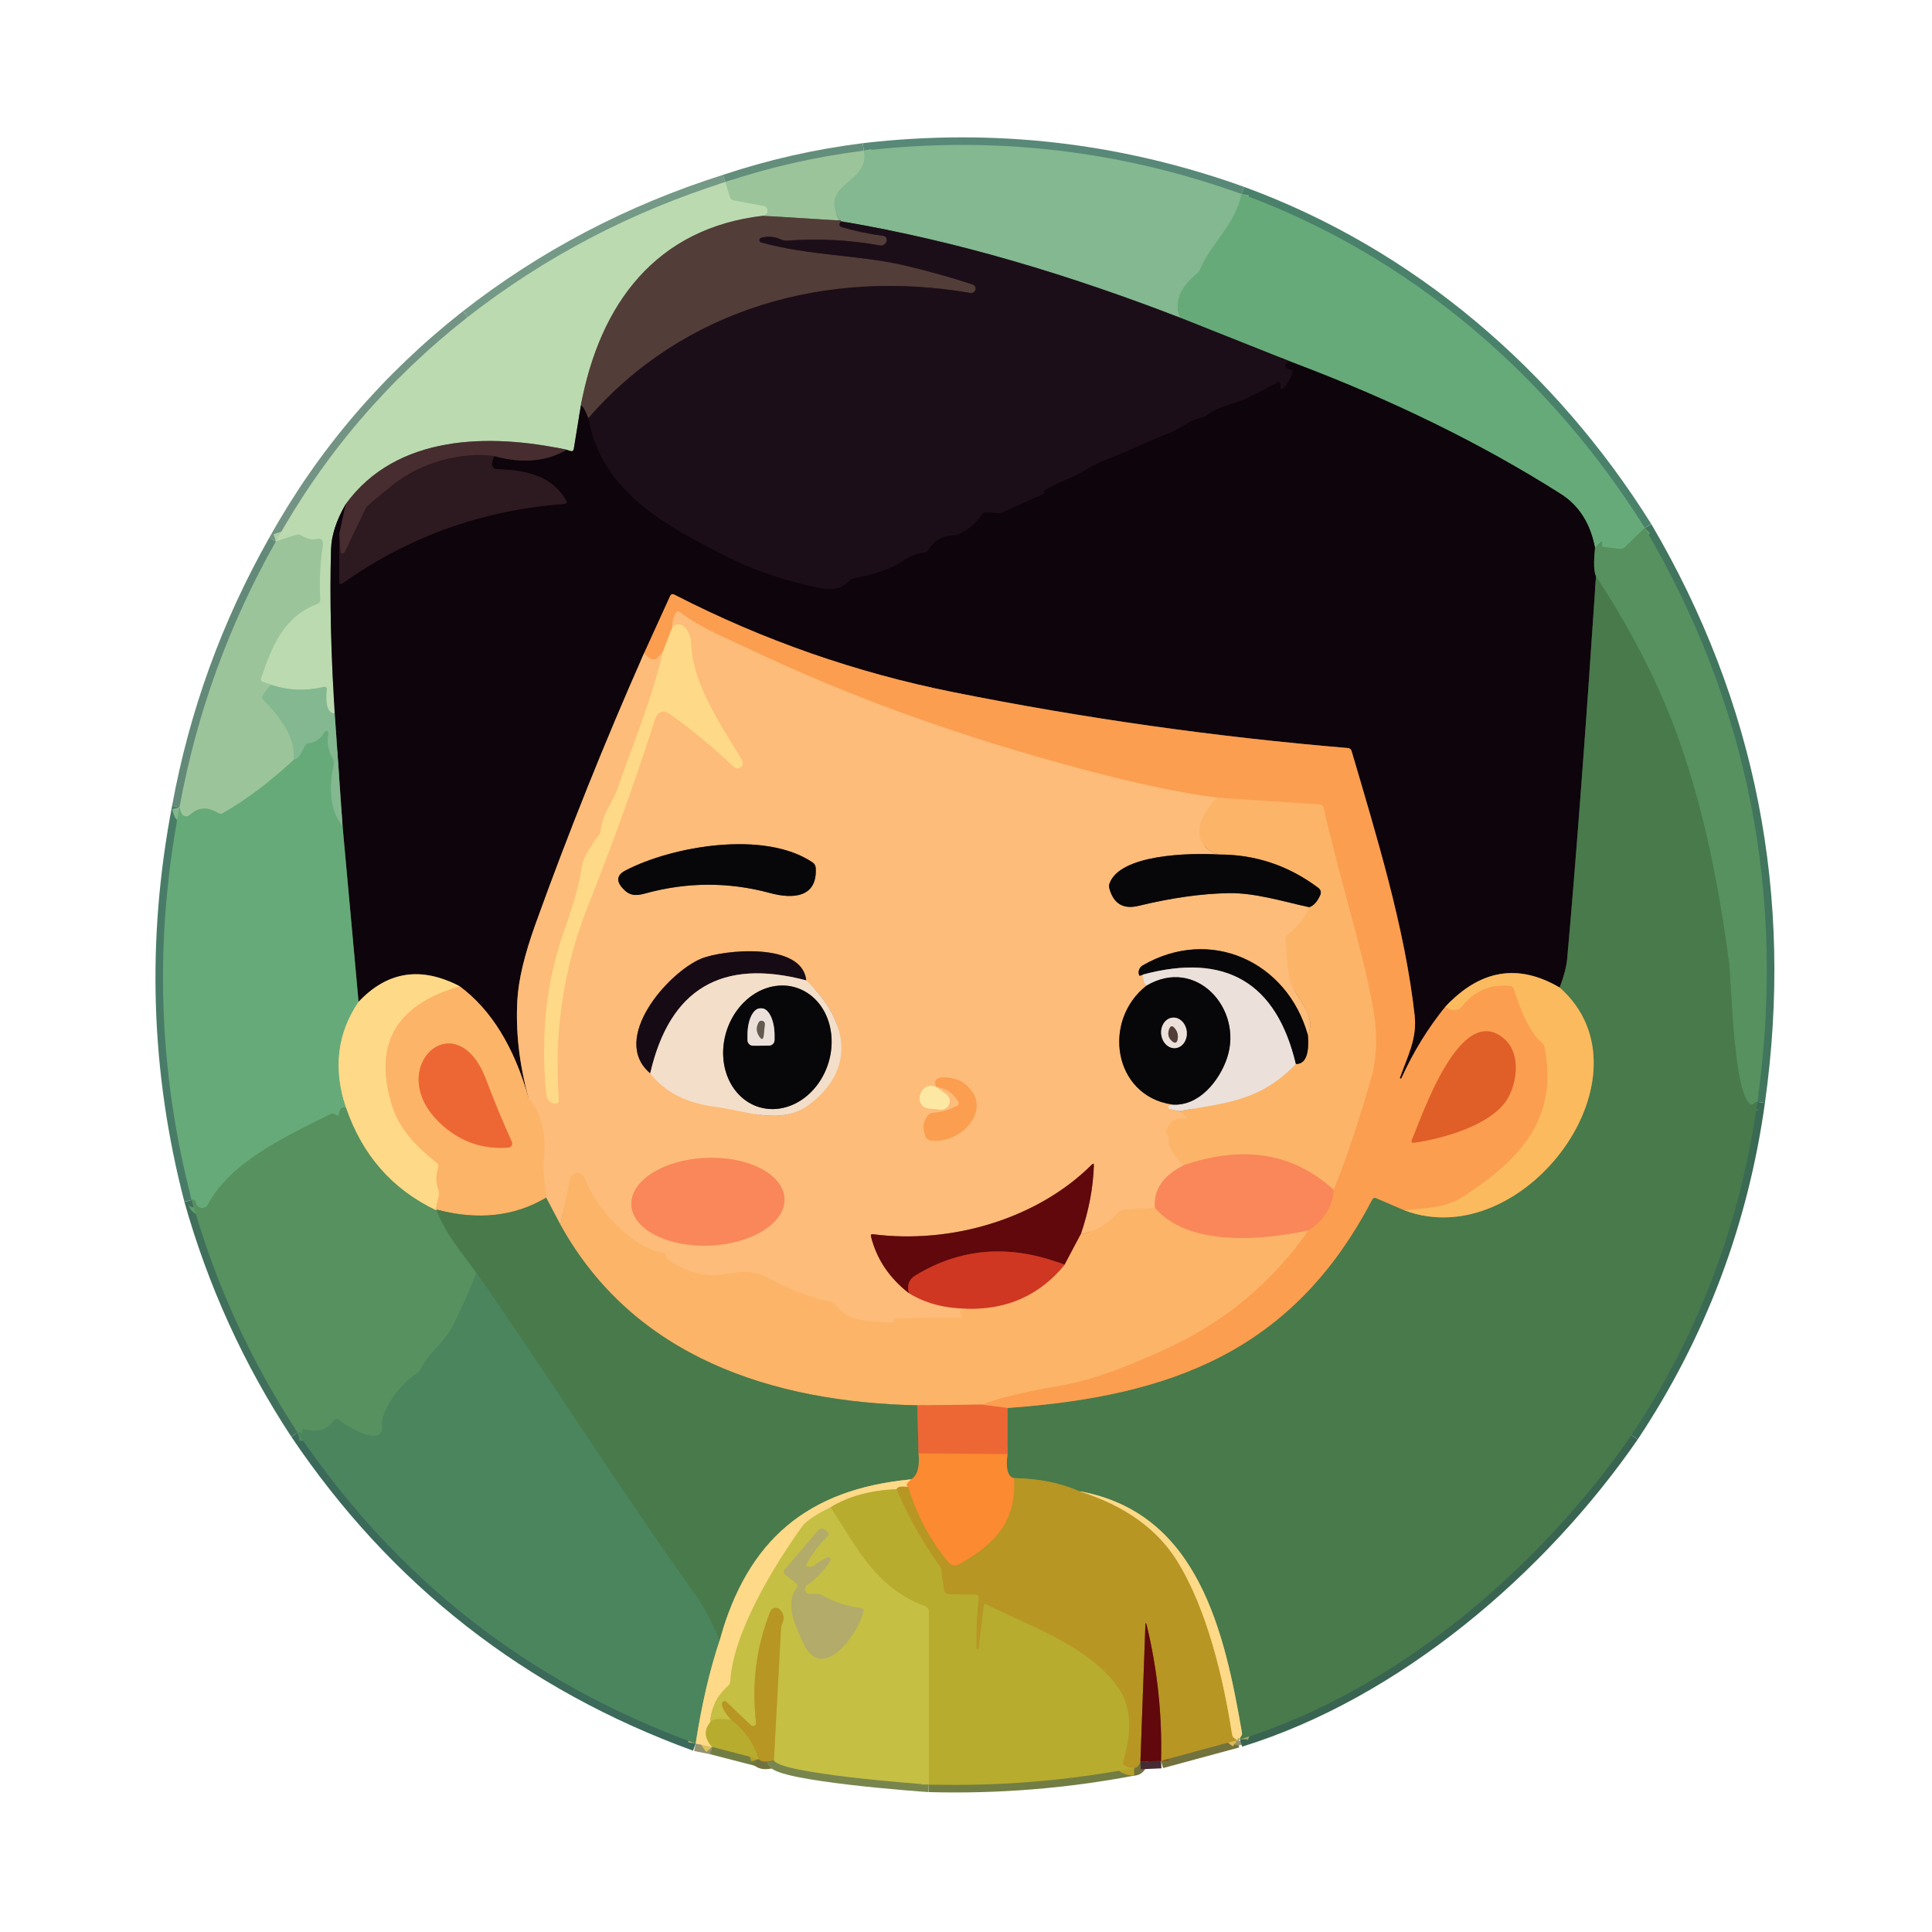 <svg width="256" height="256" viewBox="0 0 256 256" fill="none" xmlns="http://www.w3.org/2000/svg">
<path d="M61.968 42.012C51.434 50.289 42.962 60.198 36.552 71.74" stroke="#739484" stroke-width="2"/>
<path d="M36.552 71.74C30.317 82.769 26.061 94.51 23.784 106.964" stroke="#638979" stroke-width="2"/>
<path d="M23.784 106.964C20.408 124.553 20.946 141.897 25.4 158.996" stroke="#497C68" stroke-width="2"/>
<path d="M25.399 158.996C28.514 170.041 33.191 180.316 39.431 189.82" stroke="#406F5B" stroke-width="2"/>
<path d="M39.432 189.82C52.541 209.27 70.122 223.009 92.176 231.036" stroke="#3B695A" stroke-width="2"/>
<path d="M92.176 231.036L94.352 231.476" stroke="#94936F" stroke-width="2"/>
<path d="M94.352 231.476L100.528 233.076" stroke="#717D43" stroke-width="2"/>
<path d="M100.528 233.076C100.853 233.481 101.525 233.532 102.544 233.228" stroke="#71723D" stroke-width="2"/>
<path d="M102.543 233.228C103.111 234.996 121.831 236.396 123.071 236.46" stroke="#78864E" stroke-width="2"/>
<path d="M123.071 236.46C132.181 236.716 141.245 235.985 150.263 234.268" stroke="#717D43" stroke-width="2"/>
<path d="M150.264 234.268C150.626 234.284 150.909 234.006 151.112 233.436" stroke="#71723D" stroke-width="2"/>
<path d="M151.112 233.436L153.848 233.316" stroke="#452B32" stroke-width="2"/>
<path d="M153.848 233.316L163.944 230.58" stroke="#71723D" stroke-width="2"/>
<path d="M163.944 230.58C164.035 230.233 164.152 230.201 164.296 230.484" stroke="#94936F" stroke-width="2"/>
<path d="M164.296 230.484C184.992 224.084 204.064 207.716 216.184 190.164" stroke="#396451" stroke-width="2"/>
<path d="M216.184 190.164C225.069 176.783 230.632 162.063 232.872 146.004" stroke="#3A6954" stroke-width="2"/>
<path d="M232.872 146.004C236.691 118.745 231.715 93.393 217.944 69.948" stroke="#41755E" stroke-width="2"/>
<path d="M217.943 69.948C205.359 49.828 186.807 33.844 164.503 25.7" stroke="#4A816B" stroke-width="2"/>
<path d="M164.504 25.7C148.29 19.881 131.605 17.969 114.448 19.964" stroke="#588877" stroke-width="2"/>
<path d="M114.448 19.964C108.16 20.753 102.042 22.14 96.096 24.124" stroke="#648E7C" stroke-width="2"/>
<path d="M96.096 24.124C83.525 28.108 72.149 34.07 61.968 42.012" stroke="#749987" stroke-width="2"/>
<path d="M164.504 25.7C163.808 29.58 160.392 32.356 159.056 35.62C158.956 35.871 158.793 36.094 158.584 36.268C156.253 38.182 155.538 40.134 156.44 42.124" stroke="#75B185" stroke-width="2"/>
<path d="M156.44 42.124C141.912 36.508 126.848 31.908 111.472 29.332" stroke="#506354" stroke-width="2"/>
<path d="M111.472 29.332C111.344 29.151 111.269 29.113 111.248 29.22" stroke="#6B7B64" stroke-width="2"/>
<path d="M111.247 29.22C108.351 24.132 115.343 24.38 114.447 19.964" stroke="#90BE95" stroke-width="2"/>
<path d="M111.248 29.22L101.144 28.588" stroke="#778169" stroke-width="2"/>
<path d="M101.144 28.588L101.384 28.452C101.494 28.388 101.581 28.291 101.635 28.176C101.688 28.061 101.705 27.932 101.684 27.806C101.662 27.681 101.602 27.565 101.513 27.475C101.424 27.384 101.309 27.323 101.184 27.3L97.24 26.572C96.968 26.524 96.792 26.369 96.712 26.108L96.096 24.124" stroke="#ACCFA5" stroke-width="2"/>
<path d="M101.143 28.588C86.96 30.204 79.463 40.228 76.96 53.764" stroke="#878C74" stroke-width="2"/>
<path d="M76.96 53.764L76.032 59.468C75.989 59.74 75.837 59.836 75.576 59.756L75.08 59.596" stroke="#656F5E" stroke-width="2"/>
<path d="M75.079 59.596C64.815 57.388 52.511 57.572 45.815 66.788" stroke="#818470" stroke-width="2"/>
<path d="M45.816 66.788C44.568 68.948 43.917 70.953 43.864 72.804C43.682 79.108 43.845 86.359 44.352 94.556" stroke="#656F5E" stroke-width="2"/>
<path d="M44.352 94.556C43.45 94.508 43.096 93.463 43.288 91.42C43.32 91.089 43.173 90.961 42.848 91.036C40.448 91.591 38.12 91.487 35.864 90.724" stroke="#9FC9A0" stroke-width="2"/>
<path d="M35.864 90.724L34.872 90.38C34.605 90.284 34.517 90.102 34.608 89.836C36.056 85.508 37.624 81.7 42.032 80.02C42.314 79.908 42.448 79.702 42.432 79.404C42.298 77.004 42.41 74.625 42.768 72.268C42.88 71.542 42.578 71.268 41.864 71.444C41.341 71.566 40.682 71.398 39.888 70.94C39.792 70.884 39.685 70.849 39.573 70.837C39.462 70.824 39.348 70.835 39.24 70.868L36.552 71.74" stroke="#ACCFA5" stroke-width="2"/>
<path d="M217.944 69.948L215.296 72.508C215.104 72.694 214.874 72.769 214.608 72.732L212.384 72.46C212.293 72.449 212.256 72.398 212.272 72.308L212.296 72.1C212.344 71.764 212.248 71.716 212.008 71.956L211.352 72.628" stroke="#5F9E6C" stroke-width="2"/>
<path d="M211.352 72.628C210.749 69.385 209.237 66.993 206.816 65.452C196.352 58.812 184.488 52.996 171.224 48.004" stroke="#3B5742" stroke-width="2"/>
<path d="M171.223 48.004L156.439 42.124" stroke="#425C49" stroke-width="2"/>
<path d="M111.471 29.332C111.375 29.39 111.309 29.473 111.271 29.58C111.186 29.846 111.277 30.02 111.543 30.1C113.335 30.622 115.151 31.004 116.991 31.244C117.343 31.287 117.509 31.484 117.487 31.836C117.477 32.06 117.373 32.244 117.175 32.388C117.015 32.511 116.834 32.556 116.631 32.524C112.546 31.788 108.426 31.574 104.271 31.884C104.015 31.905 103.758 31.858 103.527 31.748C102.669 31.348 101.781 31.268 100.863 31.508C100.796 31.526 100.736 31.565 100.694 31.62C100.651 31.675 100.627 31.743 100.626 31.813C100.625 31.883 100.647 31.951 100.689 32.007C100.73 32.063 100.789 32.104 100.855 32.124C107.159 33.884 113.863 33.788 119.647 35.124C122.842 35.865 125.901 36.716 128.823 37.676C128.974 37.713 129.104 37.808 129.184 37.941C129.264 38.074 129.289 38.233 129.251 38.384C129.214 38.534 129.119 38.664 128.986 38.744C128.853 38.825 128.694 38.849 128.543 38.812C109.639 35.556 90.552 40.86 77.96 55.42" stroke="#372628" stroke-width="2"/>
<path d="M77.96 55.42C77.506 54.273 77.173 53.721 76.96 53.764" stroke="#302122" stroke-width="2"/>
<path d="M171.223 48.004C170.791 47.897 170.506 48.001 170.367 48.316C170.255 48.577 170.333 48.753 170.599 48.844L171.135 49.028C171.285 49.081 171.335 49.185 171.287 49.34C171.037 50.124 170.647 50.807 170.119 51.388C169.842 51.692 169.693 51.641 169.671 51.236C169.666 51.129 169.669 51.023 169.679 50.916C169.684 50.869 169.676 50.821 169.656 50.778C169.635 50.736 169.604 50.699 169.564 50.674C169.524 50.648 169.478 50.634 169.43 50.633C169.383 50.632 169.336 50.644 169.295 50.668C167.914 51.42 166.519 52.14 165.111 52.828C163.615 53.556 161.527 53.756 159.895 55.036C159.712 55.183 159.492 55.285 159.255 55.332C157.679 55.62 156.439 56.796 155.287 57.244C153.458 57.953 151.658 58.724 149.887 59.556C148.215 60.34 145.831 61.028 143.975 62.212C142.103 63.404 140.231 63.828 138.383 64.996C138.361 65.01 138.339 65.025 138.323 65.037C138.307 65.048 138.297 65.057 138.295 65.06L138.399 65.244C138.437 65.319 138.418 65.375 138.343 65.412L132.991 67.836C132.741 67.948 132.479 67.999 132.207 67.988L130.687 67.924C130.405 67.908 130.186 68.02 130.031 68.26C129.322 69.353 128.327 70.193 127.047 70.78C126.829 70.881 126.599 70.935 126.359 70.94C124.925 70.972 123.821 71.609 123.047 72.852C122.98 72.959 122.89 73.049 122.783 73.115C122.676 73.182 122.556 73.223 122.431 73.236C121.503 73.311 120.525 73.705 119.495 74.42C118.135 75.353 116.029 76.089 113.175 76.628C112.909 76.681 112.682 76.807 112.495 77.004C111.594 77.943 110.389 78.265 108.879 77.972C104.138 77.039 99.832 75.58 95.96 73.596C88.064 69.548 79.695 65.14 77.96 55.42" stroke="#150912" stroke-width="2"/>
<path d="M211.352 72.628C211.149 74.5 211.192 75.745 211.48 76.364" stroke="#324B35" stroke-width="2"/>
<path d="M211.479 76.364C210.098 97.094 208.826 113.974 207.663 127.004C207.567 128.065 207.237 129.35 206.671 130.86" stroke="#2B3F2B" stroke-width="2"/>
<path d="M206.672 130.86C201.178 127.628 196.133 128.468 191.536 133.38" stroke="#855F35" stroke-width="2"/>
<path d="M191.536 133.38C189.248 136.174 187.301 139.337 185.696 142.868C185.685 142.893 185.665 142.913 185.639 142.924C185.614 142.934 185.585 142.934 185.56 142.924C185.534 142.913 185.514 142.893 185.504 142.867C185.493 142.842 185.493 142.813 185.504 142.788C186.512 139.948 187.784 137.612 187.448 134.556C186.16 122.964 182.4 110.78 179.096 99.532C179.021 99.276 178.85 99.137 178.584 99.116C161.021 97.644 143.602 95.177 126.328 91.716C113.4 89.129 101.077 84.822 89.36 78.796C89.104 78.662 88.914 78.726 88.792 78.988L85.344 86.556" stroke="#85512E" stroke-width="2"/>
<path d="M85.344 86.556C80.122 98.353 75.328 110.313 70.96 122.436C69.504 126.479 68.701 129.839 68.552 132.516C68.317 136.713 68.808 141.023 70.024 145.444" stroke="#866042" stroke-width="2"/>
<path d="M70.024 145.444C68.109 138.697 65.077 133.782 60.928 130.7" stroke="#855C3A" stroke-width="2"/>
<path d="M60.928 130.7C55.813 128.007 51.341 128.689 47.512 132.748" stroke="#866F49" stroke-width="2"/>
<path d="M47.512 132.748L45.392 109.476" stroke="#3B5742" stroke-width="2"/>
<path d="M45.392 109.476L44.352 94.556" stroke="#495E4E" stroke-width="2"/>
<path d="M45.816 66.788L44.968 70.732" stroke="#2B191E" stroke-width="2"/>
<path d="M44.968 70.732L44.952 77.012C44.952 77.401 45.112 77.484 45.432 77.26C54.194 71.068 63.96 67.574 74.728 66.78C75.085 66.753 75.173 66.585 74.992 66.276C73.008 62.86 69.432 62.292 65.8 62.172C65.674 62.169 65.552 62.127 65.452 62.049C65.351 61.971 65.277 61.863 65.24 61.74C65.128 61.388 65.21 60.95 65.488 60.428" stroke="#1E0F16" stroke-width="2"/>
<path d="M65.487 60.428C69.162 61.446 72.359 61.169 75.079 59.596" stroke="#2B191E" stroke-width="2"/>
<path d="M65.488 60.428C61 59.804 55.6 61.396 52.048 64.252C50.96 65.127 49.89 66.012 48.84 66.908C48.655 67.066 48.508 67.26 48.408 67.476L45.68 73.18C45.651 73.238 45.603 73.285 45.545 73.314C45.487 73.342 45.421 73.35 45.357 73.338C45.293 73.325 45.236 73.292 45.193 73.243C45.15 73.194 45.124 73.133 45.12 73.068L44.968 70.732" stroke="#3A2328" stroke-width="2"/>
<path d="M35.864 90.724L34.88 92.068C34.693 92.319 34.709 92.556 34.928 92.78C37.808 95.633 39.139 98.268 38.92 100.684" stroke="#90BE95" stroke-width="2"/>
<path d="M38.92 100.684C35.704 103.66 32.578 106.012 29.544 107.74C29.33 107.862 29.12 107.86 28.912 107.732C27.498 106.879 26.25 106.959 25.168 107.972C25.078 108.057 24.967 108.117 24.847 108.147C24.727 108.177 24.601 108.174 24.481 108.141C24.361 108.107 24.252 108.043 24.163 107.954C24.075 107.866 24.01 107.756 23.976 107.636L23.784 106.964" stroke="#82B78A" stroke-width="2"/>
<path d="M232.872 146.004C232.701 145.972 232.546 146.044 232.407 146.22C232.274 146.396 232.112 146.425 231.92 146.308C229.68 144.9 229.4 129.796 229.12 127.692C227.576 115.964 225.167 104.068 220.607 93.252C218.303 87.785 215.261 82.156 211.479 76.364" stroke="#4F8655" stroke-width="2"/>
<path d="M164.296 230.484C164.291 230.334 164.333 230.209 164.424 230.108C164.552 229.964 164.6 229.796 164.568 229.604C162.272 216.292 158.8 200.428 143.048 197.604" stroke="#A3AA69" stroke-width="2"/>
<path d="M143.048 197.604C140.536 196.495 137.648 195.913 134.384 195.86" stroke="#808837" stroke-width="2"/>
<path d="M134.383 195.86C133.541 195.711 133.245 194.652 133.495 192.684" stroke="#A2823E" stroke-width="2"/>
<path d="M133.496 192.684V186.564" stroke="#9B7140" stroke-width="2"/>
<path d="M133.496 186.564C155.088 185.02 171.288 179.116 181.808 158.972C181.936 158.727 182.125 158.66 182.376 158.772L186.144 160.388" stroke="#A28C4E" stroke-width="2"/>
<path d="M186.144 160.388C201.936 166.292 219.672 142.404 206.672 130.86" stroke="#A29A55" stroke-width="2"/>
<path d="M191.536 133.38C192.005 133.785 192.512 133.921 193.056 133.788C193.322 133.718 193.541 133.577 193.712 133.364C195.317 131.305 197.432 130.388 200.056 130.612C200.312 130.633 200.482 130.766 200.568 131.012C201.232 132.98 202.384 136.524 204.304 138.156C204.495 138.316 204.625 138.539 204.672 138.788C206.536 148.26 201.392 153.612 194.104 158.436C191.52 160.14 189.144 160.02 186.144 160.388" stroke="#FCAC57" stroke-width="2"/>
<path d="M133.495 186.564L130.087 186.116" stroke="#F48343" stroke-width="2"/>
<path d="M130.087 186.116C132.311 185.236 135.77 184.399 140.463 183.604C144.373 182.948 149.303 181.204 155.255 178.372C162.621 174.868 168.661 169.756 173.375 163.036" stroke="#FCA95C" stroke-width="2"/>
<path d="M173.375 163.036C175.423 161.692 176.541 159.905 176.727 157.676" stroke="#FA9355" stroke-width="2"/>
<path d="M176.727 157.676C178.589 152.934 180.271 147.881 181.775 142.516C182.399 140.292 182.439 137.364 182.207 135.46C181.359 128.476 177.799 117.692 175.375 107.012C175.348 106.898 175.285 106.797 175.196 106.722C175.107 106.647 174.996 106.603 174.879 106.596L161.319 105.708" stroke="#FCA95C" stroke-width="2"/>
<path d="M161.319 105.708C156.647 105.116 150.701 103.862 143.479 101.948C127.319 97.665 112.527 92.321 99.103 85.916C96.103 84.492 92.96 83.276 90.103 81.124C89.895 80.969 89.719 80.998 89.576 81.212C89.25 81.697 89.096 82.308 89.112 83.044" stroke="#FCAD65" stroke-width="2"/>
<path d="M89.112 83.044L87.832 86.372" stroke="#FDBC6C" stroke-width="2"/>
<path d="M87.832 86.372L87.12 87.188C86.97 87.359 86.784 87.425 86.56 87.388C86.112 87.302 85.706 87.025 85.344 86.556" stroke="#FCAD65" stroke-width="2"/>
<path d="M199.432 137.772C193.552 132.332 188.312 148.228 187.104 150.996C186.96 151.321 187.064 151.46 187.416 151.412C191.224 150.852 197.392 149.124 199.592 145.828C201 143.724 201.568 139.74 199.432 137.772Z" stroke="#EE7E3C" stroke-width="2"/>
<path d="M161.319 105.708C159.023 107.66 157.271 111.988 161.503 113.228" stroke="#FDB871" stroke-width="2"/>
<path d="M161.504 113.228C157.6 112.988 148.44 113.204 147.024 117.044C146.945 117.258 146.934 117.489 146.992 117.708C147.546 119.75 148.84 120.524 150.872 120.028C155.208 118.977 159.16 118.417 162.728 118.348C166.2 118.276 169.832 119.396 173.456 120.212" stroke="#826141" stroke-width="2"/>
<path d="M173.456 120.212C173.018 121.503 172.064 122.735 170.592 123.908C170.378 124.073 170.29 124.292 170.328 124.564C170.648 126.868 170.4 129.524 171.736 131.588C173.072 133.644 174.168 135.164 173.304 137.172" stroke="#FDB871" stroke-width="2"/>
<path d="M173.304 137.172C170.576 127.388 160.36 122.724 151.408 127.924C151.188 128.054 151.02 128.258 150.936 128.499C150.851 128.741 150.854 129.004 150.944 129.244C150.976 129.334 151.149 129.297 151.464 129.132" stroke="#826141" stroke-width="2"/>
<path d="M151.463 129.132C151.378 129.655 151.525 130.148 151.903 130.612" stroke="#F4CFAA" stroke-width="2"/>
<path d="M151.904 130.612C146.016 135.228 147.496 145.148 155.272 146.356" stroke="#826141" stroke-width="2"/>
<path d="M155.272 146.356C154.37 146.692 154.698 146.983 156.256 147.228" stroke="#F4CFAA" stroke-width="2"/>
<path d="M156.256 147.228L157.088 147.892C157.376 148.121 157.339 148.22 156.976 148.188C155.744 148.081 154.917 148.652 154.496 149.9C154.443 150.054 154.477 150.185 154.6 150.292C154.845 150.5 154.939 150.756 154.88 151.06C154.828 151.321 154.856 151.591 154.96 151.836C155.381 152.796 156.04 153.641 156.936 154.372" stroke="#FDB871" stroke-width="2"/>
<path d="M156.935 154.372C154.114 155.753 152.815 157.652 153.039 160.068" stroke="#FBA269" stroke-width="2"/>
<path d="M153.04 160.068L148.936 160.292C148.642 160.308 148.4 160.425 148.208 160.644C146.858 162.175 145.192 163.143 143.208 163.548" stroke="#FDB871" stroke-width="2"/>
<path d="M143.208 163.548C144.264 160.46 144.842 157.425 144.944 154.444C144.954 154.172 144.861 154.132 144.664 154.324C137.456 161.516 126.04 164.884 115.672 163.54C115.442 163.508 115.354 163.606 115.408 163.836C116.16 166.838 117.837 169.342 120.44 171.348" stroke="#AF6243" stroke-width="2"/>
<path d="M120.439 171.348C122.578 172.665 125.119 173.351 128.063 173.404" stroke="#E67A4E" stroke-width="2"/>
<path d="M128.064 173.404C128.026 173.553 127.826 173.636 127.464 173.652C127.149 173.668 127.085 173.801 127.272 174.052L127.464 174.308C127.597 174.489 127.552 174.58 127.328 174.58L118.576 174.692C118.551 174.692 118.526 174.7 118.507 174.716C118.488 174.733 118.475 174.755 118.472 174.78C118.456 174.849 118.453 174.921 118.464 174.996C118.469 175.03 118.466 175.065 118.456 175.098C118.446 175.131 118.428 175.161 118.405 175.186C118.382 175.211 118.353 175.23 118.322 175.241C118.29 175.252 118.257 175.256 118.224 175.252C115.432 174.988 112.592 175.412 110.736 172.94C110.57 172.721 110.354 172.582 110.088 172.524C107.224 171.873 104.512 170.838 101.952 169.42C98.6 167.556 96.368 169.308 93.448 168.916C91.581 168.665 89.874 167.94 88.328 166.74C88.285 166.702 88.264 166.657 88.264 166.604C88.264 166.529 88.264 166.452 88.264 166.372C88.258 166.19 88.165 166.086 87.984 166.06C83.968 165.428 78.96 160.316 77.448 156.076C77.377 155.874 77.242 155.7 77.063 155.583C76.884 155.465 76.671 155.409 76.457 155.424C76.243 155.438 76.038 155.522 75.875 155.663C75.712 155.804 75.598 155.994 75.552 156.204L74.248 162.26" stroke="#FDB871" stroke-width="2"/>
<path d="M74.248 162.26L72.368 158.692" stroke="#A39B62" stroke-width="2"/>
<path d="M72.367 158.692C72.255 156.82 71.839 155.428 72.055 153.516C72.418 150.295 71.741 147.604 70.023 145.444" stroke="#FDB871" stroke-width="2"/>
<path d="M87.832 86.372C86.408 92.612 83.856 98.604 81.776 104.644C81.208 106.276 79.84 107.788 79.608 109.964C79.576 110.23 79.483 110.47 79.328 110.684C77.957 112.54 77.213 113.916 77.096 114.812C76.824 116.876 76.064 119.657 74.816 123.156C72.41 129.865 71.6 137.137 72.384 144.972C72.448 145.668 72.928 146.268 73.632 146.212C73.936 146.185 74.075 146.02 74.048 145.716C73.371 136.804 74.656 128.246 77.904 120.044C81.12 111.94 84.12 103.676 86.744 95.452C87.144 94.198 87.877 93.958 88.944 94.732C91.856 96.838 94.621 99.132 97.24 101.612C97.363 101.728 97.525 101.796 97.694 101.803C97.864 101.81 98.03 101.755 98.163 101.649C98.295 101.543 98.385 101.392 98.415 101.225C98.446 101.058 98.415 100.886 98.328 100.74C95.496 95.98 91.776 90.764 91.56 85.108C91.512 83.876 90.496 81.996 89.112 83.044" stroke="#FECB80" stroke-width="2"/>
<path d="M107.672 114.276C101.328 109.972 89.096 112.1 82.88 115.34C81.77 115.921 81.624 116.684 82.44 117.628C83.328 118.652 84.112 118.772 85.464 118.396C91.016 116.865 96.538 116.844 102.032 118.332C105.04 119.148 108.328 118.964 108.088 114.996C108.078 114.852 108.035 114.711 107.963 114.587C107.891 114.462 107.791 114.355 107.672 114.276Z" stroke="#826141" stroke-width="2"/>
<path d="M86.16 142.22C88.074 144.678 90.906 146.148 94.656 146.628C98.928 147.172 103.44 149.212 107.232 146.348C113.76 141.404 112.064 134.9 106.832 129.908" stroke="#F8CDA1" stroke-width="2"/>
<path d="M106.832 129.908C106.32 124.764 95.744 125.836 92.872 127.044C88.448 128.916 80.792 137.708 86.16 142.22" stroke="#8A6447" stroke-width="2"/>
<path d="M106.832 129.908C95.621 126.932 88.73 131.036 86.16 142.22" stroke="#85756F" stroke-width="2"/>
<path d="M124.072 144.012C123.528 143.847 123.122 143.828 122.856 143.956C122.546 144.105 122.28 144.35 122.099 144.653C121.918 144.956 121.833 145.301 121.856 145.634C121.878 145.967 122.008 146.271 122.225 146.498C122.442 146.725 122.733 146.863 123.056 146.892L124.592 147.044C124.842 147.07 125.095 147.014 125.31 146.882C125.525 146.75 125.69 146.551 125.781 146.316C125.871 146.081 125.881 145.822 125.809 145.581C125.737 145.339 125.588 145.128 125.384 144.98L124.072 144.012Z" stroke="#FDD28E" stroke-width="2"/>
<path d="M124.071 144.012C125.298 144.166 126.258 144.796 126.951 145.9C127.133 146.182 127.074 146.401 126.775 146.556C125.815 147.062 124.781 147.361 123.671 147.452C123.373 147.473 123.127 147.598 122.935 147.828C122.301 148.612 122.213 149.545 122.671 150.628C122.789 150.9 122.997 151.06 123.295 151.108C127.567 151.74 132.271 146.268 127.223 143.212C126.671 142.876 123.135 142.1 124.071 144.012Z" stroke="#FCAD65" stroke-width="2"/>
<path d="M103.944 158.828C103.882 157.287 102.754 155.852 100.808 154.838C98.861 153.825 96.257 153.316 93.566 153.424C90.876 153.532 88.321 154.248 86.462 155.415C84.603 156.581 83.594 158.102 83.656 159.643C83.718 161.184 84.846 162.62 86.792 163.633C88.738 164.646 91.343 165.155 94.033 165.047C96.724 164.939 99.279 164.223 101.138 163.057C102.996 161.891 104.006 160.37 103.944 158.828Z" stroke="#FBA269" stroke-width="2"/>
<path d="M45.391 109.476C43.855 107.604 43.458 104.892 44.199 101.34C44.263 101.041 44.218 100.758 44.063 100.492C43.471 99.462 43.285 98.358 43.503 97.18C43.52 97.116 43.513 97.047 43.482 96.989C43.451 96.93 43.399 96.885 43.337 96.863C43.274 96.841 43.206 96.843 43.145 96.869C43.084 96.895 43.035 96.943 43.007 97.004C42.538 97.878 41.829 98.377 40.879 98.5C40.634 98.532 40.463 98.66 40.367 98.884C39.866 100.046 39.383 100.646 38.919 100.684" stroke="#75B185" stroke-width="2"/>
<path d="M47.512 132.748C44.68 136.929 44.122 141.604 45.84 146.772" stroke="#B3C280" stroke-width="2"/>
<path d="M45.839 146.772C45.258 146.655 44.946 146.945 44.903 147.644C44.893 147.847 44.799 147.897 44.623 147.796L44.367 147.636C44.181 147.524 43.989 147.519 43.791 147.62C37.319 150.852 30.583 154.012 27.535 159.62C27.453 159.774 27.325 159.899 27.169 159.976C27.012 160.054 26.836 160.081 26.663 160.054C26.491 160.027 26.331 159.946 26.206 159.824C26.082 159.702 25.998 159.544 25.967 159.372C25.903 159.036 25.714 158.911 25.399 158.996" stroke="#5F9E6C" stroke-width="2"/>
<path d="M176.728 157.676C171.405 152.806 164.808 151.705 156.936 154.372" stroke="#FB9E61" stroke-width="2"/>
<path d="M156.255 147.228C162.623 146.092 166.927 145.9 171.695 140.988" stroke="#F4CBA1" stroke-width="2"/>
<path d="M171.696 140.988C172.965 141.015 173.501 139.743 173.304 137.172" stroke="#825D38" stroke-width="2"/>
<path d="M173.455 120.212C174.031 120.036 174.517 119.519 174.911 118.66C175.109 118.244 175.021 117.897 174.647 117.62C170.717 114.681 166.335 113.217 161.503 113.228" stroke="#825D38" stroke-width="2"/>
<path d="M171.696 140.988C169.125 130.161 162.381 126.209 151.464 129.132" stroke="#797471" stroke-width="2"/>
<path d="M155.271 146.356C158.847 146.66 161.583 143.196 162.591 140.188C164.775 133.676 158.455 126.7 151.903 130.612" stroke="#797471" stroke-width="2"/>
<path d="M100.529 146.681C101.415 146.958 102.357 147.029 103.3 146.888C104.243 146.747 105.17 146.398 106.027 145.86C106.884 145.322 107.654 144.605 108.294 143.752C108.934 142.899 109.43 141.925 109.756 140.887C110.413 138.789 110.333 136.555 109.532 134.675C108.731 132.795 107.276 131.424 105.486 130.863C104.6 130.585 103.658 130.515 102.715 130.656C101.771 130.797 100.845 131.146 99.988 131.684C99.131 132.222 98.361 132.938 97.721 133.791C97.081 134.645 96.585 135.618 96.259 136.657C95.602 138.755 95.682 140.989 96.483 142.869C97.284 144.748 98.739 146.12 100.529 146.681Z" stroke="#7D7269" stroke-width="2"/>
<path d="M60.928 130.7C52.309 133.174 49.352 138.545 52.056 146.812C52.855 149.26 54.786 151.67 57.847 154.044C57.955 154.127 58.033 154.241 58.072 154.37C58.111 154.5 58.108 154.637 58.063 154.764C57.733 155.724 57.738 156.67 58.08 157.604C58.175 157.865 58.197 158.129 58.144 158.396L57.752 160.356" stroke="#FDC778" stroke-width="2"/>
<path d="M57.751 160.356C51.97 157.593 47.999 153.065 45.839 146.772" stroke="#AAB573" stroke-width="2"/>
<path d="M155.761 138.874C155.983 138.852 156.197 138.778 156.391 138.656C156.586 138.534 156.757 138.368 156.895 138.165C157.033 137.962 157.136 137.728 157.196 137.475C157.256 137.222 157.274 136.956 157.247 136.691C157.194 136.157 156.965 135.663 156.611 135.317C156.257 134.971 155.806 134.801 155.359 134.846C155.137 134.868 154.923 134.942 154.728 135.064C154.534 135.185 154.362 135.352 154.224 135.555C154.086 135.758 153.984 135.992 153.924 136.245C153.863 136.498 153.846 136.764 153.872 137.028C153.926 137.563 154.155 138.057 154.509 138.403C154.863 138.749 155.313 138.919 155.761 138.874Z" stroke="#797471" stroke-width="2"/>
<path d="M99.799 138.564L101.895 138.548C102.091 138.546 102.279 138.466 102.416 138.327C102.554 138.188 102.631 138 102.631 137.804V137.132C102.629 136.668 102.583 136.208 102.495 135.78C102.408 135.351 102.281 134.962 102.122 134.635C101.963 134.308 101.775 134.049 101.569 133.874C101.362 133.698 101.142 133.609 100.919 133.612H100.711C100.265 133.617 99.839 133.992 99.527 134.655C99.215 135.318 99.043 136.214 99.047 137.148V137.82C99.047 137.918 99.067 138.016 99.105 138.106C99.143 138.197 99.198 138.28 99.268 138.349C99.338 138.418 99.421 138.473 99.512 138.51C99.603 138.546 99.701 138.565 99.799 138.564Z" stroke="#797471" stroke-width="2"/>
<path d="M72.367 158.692C68.181 161.193 63.338 161.721 57.839 160.276" stroke="#A2975A" stroke-width="2"/>
<path d="M57.84 160.276C58.208 160.436 58.178 160.463 57.752 160.356" stroke="#A9A364" stroke-width="2"/>
<path d="M64.407 143.06C60.471 132.596 50.775 141.492 58.183 148.692C60.765 151.204 63.823 152.326 67.359 152.06C67.447 152.052 67.532 152.023 67.606 151.976C67.68 151.929 67.743 151.866 67.787 151.79C67.832 151.715 67.858 151.631 67.862 151.544C67.867 151.457 67.851 151.371 67.815 151.292C66.605 148.614 65.469 145.87 64.407 143.06Z" stroke="#F58E4F" stroke-width="2"/>
<path d="M101.2 137.156L101.344 135.748C101.357 135.644 101.333 135.54 101.276 135.452C101.219 135.365 101.133 135.301 101.033 135.271C100.933 135.241 100.826 135.248 100.73 135.29C100.635 135.332 100.557 135.406 100.512 135.5C100.181 136.124 100.208 136.726 100.592 137.308C100.933 137.825 101.136 137.774 101.2 137.156Z" stroke="#A89E95" stroke-width="2"/>
<path d="M156.032 137.732C156.144 137.193 156.018 136.7 155.656 136.252C155.341 135.863 155.096 135.903 154.92 136.372C154.68 137.017 154.818 137.553 155.336 137.98C155.704 138.284 155.936 138.201 156.032 137.732Z" stroke="#9F8F89" stroke-width="2"/>
<path d="M57.839 160.276C59.031 163.564 61.167 165.892 63.135 168.66" stroke="#4F8655" stroke-width="2"/>
<path d="M63.136 168.66C62.208 171.055 61.152 173.417 59.968 175.748C58.928 177.788 56.936 179.108 55.784 181.372C55.661 181.612 55.49 181.807 55.272 181.956C53.101 183.428 51.581 185.399 50.712 187.868C50.626 188.108 50.6 188.356 50.632 188.612C51.096 192.212 45.816 188.924 44.928 188.164C44.666 187.945 44.432 187.972 44.224 188.244C43.28 189.513 41.973 189.887 40.304 189.364C40.181 189.327 40.112 189.372 40.096 189.5L40.056 189.788C40.034 189.937 39.965 189.969 39.848 189.884C39.736 189.799 39.597 189.777 39.432 189.82" stroke="#518B5E" stroke-width="2"/>
<path d="M173.376 163.036C167.224 164.364 157.536 165.244 153.04 160.068" stroke="#FB9E61" stroke-width="2"/>
<path d="M143.207 163.548L141.063 167.596" stroke="#AE5E3A" stroke-width="2"/>
<path d="M141.064 167.596C133.981 164.833 127.394 165.3 121.304 168.996C120.434 169.524 120.146 170.308 120.44 171.348" stroke="#982017" stroke-width="2"/>
<path d="M128.063 173.404C133.407 173.569 137.741 171.633 141.063 167.596" stroke="#E67645" stroke-width="2"/>
<path d="M130.088 186.116L121.536 186.212" stroke="#F58E4F" stroke-width="2"/>
<path d="M121.536 186.212C102.328 185.796 83.936 179.812 74.248 162.26" stroke="#A2975A" stroke-width="2"/>
<path d="M121.536 186.212L121.72 192.588" stroke="#9B7140" stroke-width="2"/>
<path d="M121.719 192.588C121.885 194.369 121.562 195.513 120.751 196.02" stroke="#A2823E" stroke-width="2"/>
<path d="M120.752 196.02C106.976 197.324 99.024 204.052 95.344 217.404" stroke="#A3AA69" stroke-width="2"/>
<path d="M95.344 217.404C94.389 214.993 93.29 212.919 92.048 211.18C82.08 197.26 72.896 182.676 63.136 168.66" stroke="#4A8054" stroke-width="2"/>
<path d="M95.344 217.404C94.032 221.329 92.976 225.873 92.176 231.036" stroke="#A5AF72" stroke-width="2"/>
<path d="M133.496 192.684L121.72 192.588" stroke="#F47933" stroke-width="2"/>
<path d="M134.383 195.86C134.679 201.692 131.839 204.604 127.063 207.3C126.844 207.426 126.586 207.47 126.336 207.424C126.086 207.379 125.859 207.247 125.695 207.052C123.253 204.124 121.466 200.777 120.335 197.012" stroke="#D9902A" stroke-width="2"/>
<path d="M120.335 197.012C119.973 196.846 120.111 196.516 120.751 196.02" stroke="#FDB25C" stroke-width="2"/>
<path d="M143.048 197.604C149.032 199.497 153.349 202.585 156 206.868C159.984 213.292 162.12 222.556 163.208 229.516C163.312 230.22 163.376 230.188 163.944 230.58" stroke="#DBB855" stroke-width="2"/>
<path d="M153.848 233.316C153.997 227.215 153.365 221.236 151.952 215.38C151.845 214.948 151.784 214.956 151.768 215.404L151.112 233.436" stroke="#8C4F18" stroke-width="2"/>
<path d="M150.263 234.268C149.847 234.278 149.453 234.185 149.08 233.988C148.824 233.854 148.738 233.649 148.823 233.372C149.799 230.196 150.199 226.42 148.111 223.532C144.039 217.908 135.88 215.26 130.728 212.596C130.514 212.484 130.391 212.548 130.359 212.788L129.671 218.412C129.669 218.448 129.653 218.482 129.626 218.506C129.599 218.53 129.564 218.542 129.528 218.54C129.491 218.538 129.458 218.521 129.434 218.494C129.41 218.467 129.397 218.432 129.399 218.396C129.33 216.172 129.426 213.95 129.687 211.732C129.693 211.678 129.688 211.623 129.671 211.571C129.655 211.519 129.628 211.472 129.593 211.431C129.558 211.39 129.514 211.358 129.466 211.335C129.417 211.312 129.365 211.3 129.311 211.3L125.744 211.236C125.349 211.225 125.125 211.025 125.071 210.636L124.695 207.972C124.669 207.79 124.602 207.628 124.495 207.484C122.186 204.252 120.285 200.865 118.792 197.324" stroke="#B7A129" stroke-width="2"/>
<path d="M118.792 197.324C118.888 196.998 119.402 196.894 120.335 197.012" stroke="#DBB855" stroke-width="2"/>
<path d="M118.792 197.324C115.288 197.484 112.376 198.284 110.056 199.724" stroke="#DBC35B" stroke-width="2"/>
<path d="M110.056 199.724C108.045 200.721 106.794 201.564 106.304 202.252C102.552 207.5 97.184 216.244 96.768 222.748C96.752 223.015 96.645 223.236 96.448 223.412C95.002 224.724 94.218 226.329 94.096 228.228" stroke="#E2CC66" stroke-width="2"/>
<path d="M94.096 228.228C93.258 229.262 93.344 230.345 94.352 231.476" stroke="#DBC35B" stroke-width="2"/>
<path d="M123.072 236.46V213.548C123.071 213.387 123.021 213.229 122.928 213.098C122.835 212.966 122.704 212.866 122.552 212.812C116.064 210.428 113.568 205.132 110.056 199.724" stroke="#BEB639" stroke-width="2"/>
<path d="M102.544 233.228L103.48 215.868C103.49 215.591 103.552 215.327 103.664 215.076C103.952 214.425 103.85 213.833 103.36 213.3C103.269 213.204 103.156 213.132 103.03 213.09C102.905 213.049 102.771 213.04 102.642 213.064C102.513 213.088 102.392 213.144 102.291 213.227C102.189 213.31 102.111 213.418 102.064 213.54C100.202 218.276 99.576 223.185 100.184 228.268C100.192 228.35 100.175 228.433 100.136 228.505C100.096 228.578 100.036 228.637 99.962 228.674C99.888 228.711 99.805 228.725 99.723 228.714C99.641 228.703 99.565 228.667 99.504 228.612L96.248 225.508C96.199 225.461 96.138 225.43 96.072 225.419C96.006 225.407 95.938 225.416 95.876 225.443C95.814 225.47 95.761 225.515 95.723 225.572C95.686 225.629 95.665 225.696 95.664 225.764C95.664 226.271 96.066 226.977 96.872 227.884" stroke="#BEAB34" stroke-width="2"/>
<path d="M96.872 227.884C95.288 227.671 94.362 227.785 94.096 228.228" stroke="#BEB639" stroke-width="2"/>
<path d="M106.848 207.3C107.594 205.918 108.514 204.686 109.608 203.604C109.885 203.332 109.861 203.086 109.536 202.868L109.216 202.652C109.092 202.571 108.942 202.538 108.795 202.56C108.648 202.583 108.513 202.658 108.416 202.772L104.024 207.916C103.784 208.198 103.81 208.454 104.104 208.684L105.504 209.788C105.733 209.964 105.76 210.166 105.584 210.396C103.952 212.524 105.384 215.46 106.544 217.884C109.064 223.124 113.912 216.188 114.4 213.508C114.448 213.257 114.344 213.116 114.088 213.084C112.274 212.854 110.562 212.292 108.952 211.396C108.722 211.268 108.477 211.204 108.216 211.204H107.296C107.159 211.205 107.026 211.162 106.916 211.081C106.806 211 106.725 210.885 106.685 210.754C106.644 210.622 106.647 210.481 106.692 210.35C106.737 210.22 106.823 210.107 106.936 210.028C108.157 209.18 109.178 208.118 110 206.844C110.037 206.786 110.054 206.717 110.049 206.649C110.044 206.58 110.017 206.515 109.972 206.463C109.927 206.411 109.867 206.375 109.8 206.36C109.733 206.345 109.663 206.352 109.6 206.38C108.986 206.662 108.41 207.017 107.872 207.444C107.69 207.588 107.485 207.644 107.256 207.612L106.984 207.572C106.808 207.55 106.762 207.46 106.848 207.3Z" stroke="#BCB557" stroke-width="2"/>
<path d="M100.528 233.076C99.776 230.846 98.557 229.116 96.872 227.884" stroke="#B7A129" stroke-width="2"/>
<path d="M164.503 25.7C163.807 29.58 160.391 32.356 159.055 35.62C158.956 35.872 158.793 36.094 158.583 36.268C156.253 38.182 155.538 40.134 156.439 42.124C141.911 36.508 126.847 31.908 111.471 29.332C111.343 29.15 111.269 29.113 111.247 29.22C108.351 24.132 115.343 24.38 114.447 19.964C131.605 17.969 148.29 19.881 164.503 25.7Z" fill="#83B890"/>
<path d="M114.448 19.964C115.344 24.38 108.352 24.132 111.248 29.22L101.144 28.588L101.384 28.452C101.494 28.387 101.581 28.291 101.635 28.176C101.688 28.061 101.705 27.931 101.684 27.806C101.662 27.681 101.602 27.565 101.513 27.475C101.424 27.384 101.309 27.323 101.184 27.3L97.24 26.572C96.968 26.524 96.792 26.369 96.712 26.108L96.096 24.124C102.042 22.14 108.16 20.753 114.448 19.964Z" fill="#9CC49A"/>
<path d="M96.096 24.124L96.712 26.108C96.792 26.369 96.968 26.524 97.24 26.572L101.184 27.3C101.309 27.323 101.424 27.384 101.513 27.475C101.602 27.565 101.662 27.681 101.684 27.806C101.705 27.932 101.688 28.061 101.635 28.176C101.581 28.291 101.494 28.388 101.384 28.452L101.144 28.588C86.96 30.204 79.464 40.228 76.96 53.764L76.032 59.468C75.989 59.74 75.837 59.836 75.576 59.756L75.08 59.596C64.816 57.388 52.512 57.572 45.816 66.788C44.568 68.948 43.917 70.953 43.864 72.804C43.682 79.108 43.845 86.358 44.352 94.556C43.45 94.508 43.096 93.462 43.288 91.42C43.32 91.089 43.173 90.961 42.848 91.036C40.448 91.59 38.12 91.486 35.864 90.724L34.872 90.38C34.605 90.284 34.517 90.102 34.608 89.836C36.056 85.508 37.624 81.7 42.032 80.02C42.314 79.908 42.448 79.702 42.432 79.404C42.298 77.004 42.41 74.625 42.768 72.268C42.88 71.542 42.578 71.268 41.864 71.444C41.341 71.566 40.682 71.398 39.888 70.94C39.792 70.884 39.685 70.849 39.573 70.837C39.462 70.825 39.348 70.835 39.24 70.868L36.552 71.74C42.962 60.198 51.434 50.289 61.968 42.012C72.149 34.07 83.525 28.108 96.096 24.124Z" fill="#BBDAB0"/>
<path d="M164.504 25.7C186.808 33.844 205.36 49.828 217.944 69.948L215.296 72.508C215.104 72.694 214.874 72.769 214.608 72.732L212.384 72.46C212.293 72.449 212.256 72.398 212.272 72.308L212.296 72.1C212.344 71.764 212.248 71.716 212.008 71.956L211.352 72.628C210.749 69.385 209.237 66.993 206.816 65.452C196.352 58.812 184.488 52.996 171.224 48.004L156.44 42.124C155.538 40.134 156.253 38.182 158.584 36.268C158.793 36.094 158.956 35.871 159.056 35.62C160.392 32.356 163.808 29.58 164.504 25.7Z" fill="#67AA79"/>
<path d="M101.143 28.588L111.247 29.22C111.269 29.113 111.343 29.151 111.471 29.332C111.375 29.391 111.309 29.473 111.271 29.58C111.186 29.847 111.277 30.02 111.543 30.1C113.335 30.623 115.151 31.004 116.991 31.244C117.343 31.287 117.509 31.484 117.487 31.836C117.477 32.06 117.373 32.244 117.175 32.388C117.015 32.511 116.834 32.556 116.631 32.524C112.546 31.788 108.426 31.575 104.271 31.884C104.015 31.905 103.758 31.858 103.527 31.748C102.669 31.348 101.781 31.268 100.863 31.508C100.796 31.526 100.736 31.566 100.694 31.62C100.651 31.676 100.627 31.743 100.626 31.813C100.625 31.883 100.647 31.951 100.689 32.007C100.73 32.063 100.789 32.104 100.855 32.124C107.159 33.884 113.863 33.788 119.647 35.124C122.842 35.865 125.901 36.716 128.823 37.676C128.974 37.713 129.104 37.809 129.184 37.941C129.264 38.074 129.289 38.233 129.251 38.384C129.214 38.535 129.119 38.664 128.986 38.745C128.853 38.825 128.694 38.849 128.543 38.812C109.639 35.556 90.552 40.86 77.96 55.42C77.506 54.273 77.173 53.721 76.96 53.764C79.463 40.228 86.96 30.204 101.143 28.588Z" fill="#523D38"/>
<path d="M111.471 29.332C126.847 31.908 141.911 36.508 156.439 42.124L171.223 48.004C170.791 47.897 170.506 48.001 170.367 48.316C170.255 48.577 170.333 48.753 170.599 48.844L171.135 49.028C171.285 49.081 171.335 49.185 171.287 49.34C171.037 50.124 170.647 50.806 170.119 51.388C169.842 51.692 169.693 51.641 169.671 51.236C169.666 51.129 169.669 51.023 169.679 50.916C169.684 50.869 169.676 50.821 169.656 50.778C169.635 50.736 169.604 50.699 169.564 50.674C169.524 50.648 169.478 50.634 169.43 50.633C169.383 50.632 169.336 50.644 169.295 50.668C167.914 51.42 166.519 52.14 165.111 52.828C163.615 53.556 161.527 53.756 159.895 55.036C159.712 55.183 159.492 55.285 159.255 55.332C157.679 55.62 156.439 56.796 155.287 57.244C153.458 57.953 151.658 58.724 149.887 59.556C148.215 60.34 145.831 61.028 143.975 62.212C142.103 63.404 140.231 63.828 138.383 64.996C138.361 65.01 138.339 65.025 138.323 65.036C138.307 65.048 138.297 65.056 138.295 65.06L138.399 65.244C138.437 65.319 138.418 65.374 138.343 65.412L132.991 67.836C132.741 67.948 132.479 67.999 132.207 67.988L130.687 67.924C130.405 67.908 130.186 68.02 130.031 68.26C129.322 69.353 128.327 70.193 127.047 70.78C126.829 70.881 126.599 70.934 126.359 70.94C124.925 70.972 123.821 71.609 123.047 72.852C122.98 72.959 122.89 73.049 122.783 73.115C122.676 73.182 122.556 73.223 122.431 73.236C121.503 73.311 120.525 73.705 119.495 74.42C118.135 75.353 116.029 76.089 113.175 76.628C112.909 76.681 112.682 76.806 112.495 77.004C111.594 77.942 110.389 78.265 108.879 77.972C104.138 77.038 99.832 75.58 95.96 73.596C88.064 69.548 79.695 65.14 77.96 55.42C90.552 40.86 109.639 35.556 128.543 38.812C128.694 38.849 128.853 38.825 128.986 38.744C129.119 38.664 129.214 38.534 129.251 38.384C129.289 38.233 129.264 38.074 129.184 37.941C129.104 37.808 128.974 37.713 128.823 37.676C125.901 36.716 122.842 35.865 119.647 35.124C113.863 33.788 107.159 33.884 100.855 32.124C100.789 32.104 100.73 32.063 100.689 32.007C100.647 31.951 100.625 31.883 100.626 31.813C100.627 31.743 100.651 31.675 100.694 31.62C100.736 31.565 100.796 31.526 100.863 31.508C101.781 31.268 102.669 31.348 103.527 31.748C103.758 31.858 104.015 31.905 104.271 31.884C108.426 31.574 112.546 31.788 116.631 32.524C116.834 32.556 117.015 32.511 117.175 32.388C117.373 32.244 117.477 32.06 117.487 31.836C117.509 31.484 117.343 31.287 116.991 31.244C115.151 31.004 113.335 30.622 111.543 30.1C111.277 30.02 111.186 29.846 111.271 29.58C111.309 29.473 111.375 29.39 111.471 29.332Z" fill="#1C0E18"/>
<path d="M171.224 48.004C184.488 52.996 196.352 58.812 206.816 65.452C209.237 66.993 210.749 69.385 211.352 72.628C211.149 74.5 211.192 75.745 211.48 76.364C210.098 97.095 208.826 113.975 207.664 127.004C207.568 128.065 207.237 129.351 206.672 130.86C201.178 127.628 196.133 128.468 191.536 133.38C189.248 136.175 187.301 139.337 185.696 142.868C185.685 142.893 185.665 142.914 185.639 142.924C185.614 142.935 185.585 142.934 185.56 142.924C185.534 142.913 185.514 142.893 185.504 142.867C185.493 142.842 185.493 142.813 185.504 142.788C186.512 139.948 187.784 137.612 187.448 134.556C186.16 122.964 182.4 110.78 179.096 99.532C179.021 99.276 178.85 99.137 178.584 99.116C161.021 97.644 143.602 95.177 126.328 91.716C113.4 89.129 101.077 84.823 89.36 78.796C89.104 78.663 88.914 78.727 88.792 78.988L85.344 86.556C80.122 98.353 75.328 110.313 70.96 122.436C69.504 126.479 68.701 129.839 68.552 132.516C68.317 136.713 68.808 141.023 70.024 145.444C68.109 138.697 65.077 133.783 60.928 130.7C55.813 128.007 51.341 128.689 47.512 132.748L45.392 109.476L44.352 94.556C43.845 86.359 43.682 79.108 43.864 72.804C43.917 70.953 44.568 68.948 45.816 66.788L44.968 70.732L44.952 77.012C44.952 77.401 45.112 77.484 45.432 77.26C54.194 71.068 63.96 67.575 74.728 66.78C75.085 66.753 75.173 66.585 74.992 66.276C73.008 62.86 69.432 62.292 65.8 62.172C65.674 62.17 65.552 62.127 65.452 62.049C65.351 61.971 65.277 61.863 65.24 61.74C65.128 61.388 65.21 60.951 65.488 60.428C69.162 61.447 72.36 61.169 75.08 59.596L75.576 59.756C75.837 59.836 75.989 59.74 76.032 59.468L76.96 53.764C77.173 53.721 77.506 54.273 77.96 55.42C79.696 65.14 88.064 69.548 95.96 73.596C99.832 75.58 104.138 77.039 108.88 77.972C110.389 78.265 111.594 77.943 112.496 77.004C112.682 76.807 112.909 76.681 113.176 76.628C116.029 76.089 118.136 75.353 119.496 74.42C120.525 73.705 121.504 73.311 122.432 73.236C122.556 73.223 122.677 73.182 122.783 73.115C122.89 73.049 122.98 72.959 123.048 72.852C123.821 71.609 124.925 70.972 126.36 70.94C126.6 70.935 126.829 70.881 127.048 70.78C128.328 70.193 129.322 69.353 130.032 68.26C130.186 68.02 130.405 67.908 130.688 67.924L132.208 67.988C132.48 67.999 132.741 67.948 132.992 67.836L138.344 65.412C138.418 65.375 138.437 65.319 138.4 65.244L138.296 65.06C138.297 65.057 138.307 65.048 138.323 65.037C138.339 65.025 138.361 65.01 138.384 64.996C140.232 63.828 142.104 63.404 143.976 62.212C145.832 61.028 148.216 60.34 149.888 59.556C151.658 58.724 153.458 57.953 155.288 57.244C156.44 56.796 157.68 55.62 159.256 55.332C159.492 55.285 159.712 55.183 159.896 55.036C161.528 53.756 163.616 53.556 165.112 52.828C166.52 52.14 167.914 51.42 169.296 50.668C169.337 50.644 169.383 50.632 169.431 50.633C169.478 50.634 169.524 50.648 169.564 50.674C169.604 50.699 169.636 50.736 169.656 50.778C169.677 50.821 169.685 50.869 169.68 50.916C169.669 51.023 169.666 51.129 169.672 51.236C169.693 51.641 169.842 51.692 170.12 51.388C170.648 50.807 171.037 50.124 171.288 49.34C171.336 49.185 171.285 49.081 171.136 49.028L170.6 48.844C170.333 48.753 170.256 48.577 170.368 48.316C170.506 48.001 170.792 47.897 171.224 48.004Z" fill="#0E040B"/>
<path d="M75.08 59.596C72.36 61.169 69.162 61.446 65.488 60.428C61 59.804 55.6 61.396 52.048 64.252C50.96 65.126 49.89 66.012 48.84 66.908C48.655 67.066 48.508 67.26 48.408 67.476L45.68 73.18C45.651 73.238 45.603 73.285 45.545 73.313C45.487 73.342 45.421 73.35 45.357 73.338C45.293 73.325 45.236 73.291 45.193 73.243C45.15 73.194 45.124 73.132 45.12 73.068L44.968 70.732L45.816 66.788C52.512 57.572 64.816 57.388 75.08 59.596Z" fill="#472D30"/>
<path d="M65.488 60.428C65.21 60.951 65.128 61.388 65.24 61.74C65.277 61.863 65.351 61.971 65.452 62.049C65.552 62.127 65.674 62.17 65.8 62.172C69.432 62.292 73.008 62.86 74.992 66.276C75.173 66.585 75.085 66.753 74.728 66.78C63.96 67.575 54.194 71.068 45.432 77.26C45.112 77.484 44.952 77.401 44.952 77.012L44.968 70.732L45.12 73.068C45.124 73.133 45.15 73.194 45.193 73.243C45.236 73.292 45.293 73.325 45.357 73.338C45.421 73.35 45.487 73.342 45.545 73.314C45.603 73.285 45.651 73.238 45.68 73.18L48.408 67.476C48.508 67.26 48.655 67.066 48.84 66.908C49.89 66.012 50.96 65.127 52.048 64.252C55.6 61.396 61 59.804 65.488 60.428Z" fill="#2D1920"/>
<path d="M35.864 90.724L34.88 92.068C34.693 92.318 34.709 92.556 34.928 92.78C37.808 95.633 39.138 98.268 38.92 100.684C35.704 103.66 32.578 106.012 29.544 107.74C29.33 107.862 29.12 107.86 28.912 107.732C27.498 106.878 26.25 106.958 25.168 107.972C25.078 108.057 24.967 108.117 24.847 108.147C24.727 108.177 24.601 108.174 24.481 108.141C24.361 108.107 24.252 108.043 24.163 107.954C24.075 107.866 24.01 107.756 23.976 107.636L23.784 106.964C26.061 94.51 30.317 82.769 36.552 71.74L39.24 70.868C39.348 70.835 39.462 70.824 39.573 70.837C39.685 70.849 39.792 70.884 39.888 70.94C40.682 71.398 41.341 71.566 41.864 71.444C42.578 71.268 42.88 71.542 42.768 72.268C42.41 74.625 42.298 77.004 42.432 79.404C42.448 79.702 42.314 79.908 42.032 80.02C37.624 81.7 36.056 85.508 34.608 89.836C34.517 90.102 34.605 90.284 34.872 90.38L35.864 90.724Z" fill="#9CC49A"/>
<path d="M217.944 69.948C231.714 93.393 236.69 118.745 232.872 146.004C232.701 145.972 232.546 146.044 232.408 146.22C232.274 146.396 232.112 146.425 231.92 146.308C229.68 144.9 229.4 129.796 229.12 127.692C227.576 115.964 225.168 104.068 220.608 93.252C218.304 87.785 215.261 82.156 211.48 76.364C211.192 75.745 211.149 74.5 211.352 72.628L212.008 71.956C212.248 71.716 212.344 71.764 212.296 72.1L212.272 72.308C212.256 72.398 212.293 72.449 212.384 72.46L214.608 72.732C214.874 72.769 215.104 72.694 215.296 72.508L217.944 69.948Z" fill="#56915F"/>
<path d="M232.871 146.004C230.631 162.062 225.069 176.782 216.183 190.164C204.063 207.716 184.991 224.084 164.295 230.484C164.29 230.334 164.333 230.209 164.423 230.108C164.551 229.964 164.599 229.796 164.567 229.604C162.271 216.292 158.799 200.428 143.047 197.604C140.535 196.494 137.647 195.913 134.383 195.86C133.541 195.71 133.245 194.652 133.495 192.684V186.564C155.087 185.02 171.287 179.116 181.807 158.972C181.935 158.726 182.125 158.66 182.375 158.772L186.143 160.388C201.935 166.292 219.671 142.404 206.671 130.86C207.237 129.35 207.567 128.065 207.663 127.004C208.826 113.974 210.098 97.094 211.479 76.364C215.261 82.156 218.303 87.785 220.607 93.252C225.167 104.068 227.575 115.964 229.119 127.692C229.399 129.796 229.679 144.9 231.919 146.308C232.111 146.425 232.274 146.396 232.407 146.22C232.546 146.044 232.701 145.972 232.871 146.004Z" fill="#487A4B"/>
<path d="M191.536 133.38C192.005 133.785 192.512 133.921 193.056 133.788C193.322 133.718 193.541 133.577 193.712 133.364C195.317 131.305 197.432 130.388 200.056 130.612C200.312 130.633 200.482 130.766 200.568 131.012C201.232 132.98 202.384 136.524 204.304 138.156C204.495 138.316 204.625 138.539 204.672 138.788C206.536 148.26 201.392 153.612 194.104 158.436C191.52 160.14 189.144 160.02 186.144 160.388L182.376 158.772C182.125 158.66 181.936 158.726 181.808 158.972C171.288 179.116 155.088 185.02 133.496 186.564L130.088 186.116C132.312 185.236 135.77 184.398 140.464 183.604C144.373 182.948 149.304 181.204 155.256 178.372C162.621 174.868 168.661 169.756 173.376 163.036C175.424 161.692 176.541 159.905 176.728 157.676C178.589 152.934 180.272 147.881 181.776 142.516C182.4 140.292 182.44 137.364 182.208 135.46C181.36 128.476 177.8 117.692 175.376 107.012C175.349 106.898 175.286 106.797 175.196 106.722C175.107 106.647 174.996 106.603 174.88 106.596L161.32 105.708C156.648 105.116 150.701 103.862 143.48 101.948C127.32 97.665 112.528 92.321 99.104 85.916C96.104 84.492 92.96 83.276 90.104 81.124C89.896 80.969 89.72 80.998 89.576 81.212C89.25 81.697 89.096 82.308 89.112 83.044L87.832 86.372L87.12 87.188C86.97 87.358 86.784 87.425 86.56 87.388C86.112 87.302 85.706 87.025 85.344 86.556L88.792 78.988C88.914 78.726 89.104 78.662 89.36 78.796C101.077 84.822 113.4 89.129 126.328 91.716C143.602 95.177 161.021 97.644 178.584 99.116C178.85 99.137 179.021 99.276 179.096 99.532C182.4 110.78 186.16 122.964 187.448 134.556C187.784 137.612 186.512 139.948 185.504 142.788C185.493 142.813 185.493 142.842 185.504 142.867C185.514 142.893 185.534 142.913 185.56 142.924C185.585 142.934 185.614 142.934 185.639 142.924C185.665 142.913 185.685 142.893 185.696 142.868C187.301 139.337 189.248 136.174 191.536 133.38ZM199.432 137.772C193.552 132.332 188.312 148.228 187.104 150.996C186.96 151.321 187.064 151.46 187.416 151.412C191.224 150.852 197.392 149.124 199.592 145.828C201 143.724 201.568 139.74 199.432 137.772Z" fill="#FB9E50"/>
<path d="M161.32 105.708C159.024 107.66 157.272 111.988 161.504 113.228C157.6 112.988 148.44 113.204 147.024 117.044C146.945 117.258 146.934 117.489 146.992 117.708C147.546 119.75 148.84 120.524 150.872 120.028C155.208 118.977 159.16 118.417 162.728 118.348C166.2 118.276 169.832 119.396 173.456 120.212C173.018 121.502 172.064 122.734 170.592 123.908C170.378 124.073 170.29 124.292 170.328 124.564C170.648 126.868 170.4 129.524 171.736 131.588C173.072 133.644 174.168 135.164 173.304 137.172C170.576 127.388 160.36 122.724 151.408 127.924C151.187 128.054 151.02 128.258 150.935 128.499C150.85 128.741 150.853 129.004 150.944 129.244C150.976 129.334 151.149 129.297 151.464 129.132C151.378 129.654 151.525 130.148 151.904 130.612C146.016 135.228 147.496 145.148 155.272 146.356C154.37 146.692 154.698 146.982 156.256 147.228L157.088 147.892C157.376 148.121 157.338 148.22 156.976 148.188C155.744 148.081 154.917 148.652 154.496 149.9C154.442 150.054 154.477 150.185 154.6 150.292C154.845 150.5 154.938 150.756 154.88 151.06C154.827 151.32 154.855 151.591 154.96 151.836C155.381 152.796 156.04 153.641 156.936 154.372C154.114 155.753 152.816 157.652 153.04 160.068L148.936 160.292C148.642 160.308 148.4 160.425 148.208 160.644C146.858 162.174 145.192 163.142 143.208 163.548C144.264 160.46 144.842 157.425 144.944 154.444C144.954 154.172 144.861 154.132 144.664 154.324C137.456 161.516 126.04 164.884 115.672 163.54C115.442 163.508 115.354 163.606 115.408 163.836C116.16 166.838 117.837 169.342 120.44 171.348C122.578 172.665 125.12 173.35 128.064 173.404C128.026 173.553 127.826 173.636 127.464 173.652C127.149 173.668 127.085 173.801 127.272 174.052L127.464 174.308C127.597 174.489 127.552 174.58 127.328 174.58L118.576 174.692C118.551 174.691 118.526 174.7 118.507 174.716C118.488 174.732 118.475 174.755 118.472 174.78C118.456 174.849 118.453 174.921 118.464 174.996C118.469 175.03 118.466 175.065 118.456 175.098C118.446 175.131 118.428 175.161 118.405 175.186C118.382 175.211 118.353 175.229 118.322 175.241C118.29 175.252 118.257 175.256 118.224 175.252C115.432 174.988 112.592 175.412 110.736 172.94C110.57 172.721 110.354 172.582 110.088 172.524C107.224 171.873 104.512 170.838 101.952 169.42C98.6 167.556 96.368 169.308 93.448 168.916C91.581 168.665 89.874 167.94 88.328 166.74C88.285 166.702 88.264 166.657 88.264 166.604C88.264 166.529 88.264 166.452 88.264 166.372C88.258 166.19 88.165 166.086 87.984 166.06C83.968 165.428 78.96 160.316 77.448 156.076C77.377 155.873 77.242 155.7 77.063 155.583C76.884 155.465 76.671 155.409 76.457 155.424C76.243 155.438 76.038 155.522 75.875 155.663C75.712 155.804 75.598 155.993 75.552 156.204L74.248 162.26L72.368 158.692C72.256 156.82 71.84 155.428 72.056 153.516C72.418 150.294 71.741 147.604 70.024 145.444C68.808 141.022 68.317 136.713 68.552 132.516C68.701 129.838 69.504 126.478 70.96 122.436C75.328 110.313 80.122 98.353 85.344 86.556C85.706 87.025 86.112 87.302 86.56 87.388C86.784 87.425 86.97 87.358 87.12 87.188L87.832 86.372C86.408 92.612 83.856 98.604 81.776 104.644C81.208 106.276 79.84 107.788 79.608 109.964C79.576 110.23 79.482 110.47 79.328 110.684C77.957 112.54 77.213 113.916 77.096 114.812C76.824 116.876 76.064 119.657 74.816 123.156C72.41 129.865 71.6 137.137 72.384 144.972C72.448 145.668 72.928 146.268 73.632 146.212C73.936 146.185 74.074 146.02 74.048 145.716C73.37 136.804 74.656 128.246 77.904 120.044C81.12 111.94 84.12 103.676 86.744 95.452C87.144 94.198 87.877 93.958 88.944 94.732C91.856 96.838 94.621 99.132 97.24 101.612C97.363 101.728 97.525 101.796 97.694 101.803C97.864 101.809 98.03 101.755 98.163 101.649C98.295 101.542 98.385 101.392 98.415 101.225C98.445 101.058 98.414 100.886 98.328 100.74C95.496 95.98 91.776 90.764 91.56 85.108C91.512 83.876 90.496 81.996 89.112 83.044C89.096 82.308 89.25 81.697 89.576 81.212C89.72 80.998 89.896 80.969 90.104 81.124C92.96 83.276 96.104 84.492 99.104 85.916C112.528 92.321 127.32 97.665 143.48 101.948C150.701 103.862 156.648 105.116 161.32 105.708ZM107.672 114.276C101.328 109.972 89.096 112.1 82.88 115.34C81.77 115.921 81.624 116.684 82.44 117.628C83.328 118.652 84.112 118.772 85.464 118.396C91.016 116.865 96.538 116.844 102.032 118.332C105.04 119.148 108.328 118.964 108.088 114.996C108.078 114.851 108.035 114.711 107.963 114.586C107.891 114.462 107.791 114.355 107.672 114.276ZM86.16 142.22C88.074 144.678 90.906 146.148 94.656 146.628C98.928 147.172 103.44 149.212 107.232 146.348C113.76 141.404 112.064 134.9 106.832 129.908C106.32 124.764 95.744 125.836 92.872 127.044C88.448 128.916 80.792 137.708 86.16 142.22ZM124.072 144.012C123.528 143.846 123.122 143.828 122.856 143.956C122.545 144.105 122.28 144.35 122.099 144.653C121.918 144.956 121.833 145.3 121.855 145.634C121.878 145.967 122.008 146.27 122.225 146.498C122.441 146.725 122.733 146.863 123.056 146.892L124.592 147.044C124.842 147.07 125.095 147.013 125.31 146.882C125.525 146.75 125.69 146.551 125.78 146.316C125.871 146.081 125.881 145.822 125.809 145.58C125.737 145.339 125.588 145.128 125.384 144.98L124.072 144.012C125.298 144.166 126.258 144.796 126.952 145.9C127.133 146.182 127.074 146.401 126.776 146.556C125.816 147.062 124.781 147.361 123.672 147.452C123.373 147.473 123.128 147.598 122.936 147.828C122.301 148.612 122.213 149.545 122.672 150.628C122.789 150.9 122.997 151.06 123.296 151.108C127.568 151.74 132.272 146.268 127.224 143.212C126.672 142.876 123.136 142.1 124.072 144.012ZM103.943 158.828C103.881 157.287 102.753 155.852 100.807 154.838C98.861 153.825 96.256 153.316 93.566 153.424C90.876 153.532 88.32 154.248 86.462 155.415C84.603 156.581 83.594 158.102 83.656 159.643C83.718 161.184 84.846 162.62 86.792 163.633C88.738 164.646 91.343 165.155 94.033 165.047C96.723 164.939 99.279 164.223 101.137 163.057C102.996 161.891 104.005 160.369 103.943 158.828Z" fill="#FDBC79"/>
<path d="M87.832 86.372L89.112 83.044C90.496 81.996 91.512 83.876 91.56 85.108C91.776 90.764 95.496 95.98 98.328 100.74C98.415 100.886 98.446 101.058 98.415 101.225C98.385 101.392 98.295 101.543 98.163 101.649C98.03 101.755 97.864 101.81 97.694 101.803C97.525 101.796 97.363 101.728 97.24 101.612C94.621 99.132 91.856 96.838 88.944 94.732C87.877 93.958 87.144 94.198 86.744 95.452C84.12 103.676 81.12 111.94 77.904 120.044C74.656 128.246 73.371 136.804 74.048 145.716C74.075 146.02 73.936 146.185 73.632 146.212C72.928 146.268 72.448 145.668 72.384 144.972C71.6 137.137 72.41 129.865 74.816 123.156C76.064 119.657 76.824 116.876 77.096 114.812C77.213 113.916 77.957 112.54 79.328 110.684C79.483 110.47 79.576 110.23 79.608 109.964C79.84 107.788 81.208 106.276 81.776 104.644C83.856 98.604 86.408 92.612 87.832 86.372Z" fill="#FED987"/>
<path d="M35.863 90.724C38.119 91.487 40.447 91.591 42.847 91.036C43.173 90.961 43.319 91.089 43.287 91.42C43.095 93.463 43.45 94.508 44.351 94.556L45.391 109.476C43.855 107.604 43.458 104.892 44.199 101.34C44.263 101.041 44.218 100.759 44.063 100.492C43.471 99.463 43.285 98.359 43.503 97.18C43.52 97.116 43.513 97.048 43.482 96.989C43.451 96.93 43.399 96.885 43.337 96.863C43.274 96.841 43.206 96.843 43.145 96.869C43.084 96.895 43.035 96.943 43.007 97.004C42.538 97.879 41.829 98.377 40.879 98.5C40.634 98.532 40.463 98.66 40.367 98.884C39.866 100.047 39.383 100.647 38.919 100.684C39.138 98.268 37.807 95.633 34.927 92.78C34.709 92.556 34.693 92.319 34.879 92.068L35.863 90.724Z" fill="#83B890"/>
<path d="M45.392 109.476L47.512 132.748C44.68 136.929 44.122 141.604 45.84 146.772C45.258 146.654 44.946 146.945 44.904 147.644C44.893 147.846 44.8 147.897 44.624 147.796L44.368 147.636C44.181 147.524 43.989 147.518 43.792 147.62C37.32 150.852 30.584 154.012 27.536 159.62C27.453 159.774 27.325 159.898 27.169 159.976C27.013 160.054 26.836 160.081 26.663 160.054C26.491 160.027 26.331 159.946 26.206 159.824C26.082 159.702 25.998 159.544 25.968 159.372C25.904 159.036 25.714 158.91 25.4 158.996C20.946 141.897 20.408 124.553 23.784 106.964L23.976 107.636C24.01 107.756 24.075 107.866 24.163 107.954C24.252 108.043 24.361 108.107 24.481 108.141C24.601 108.174 24.727 108.177 24.847 108.147C24.967 108.117 25.078 108.057 25.168 107.972C26.25 106.958 27.498 106.878 28.912 107.732C29.12 107.86 29.33 107.862 29.544 107.74C32.578 106.012 35.704 103.66 38.92 100.684C39.384 100.646 39.866 100.046 40.368 98.884C40.464 98.66 40.634 98.532 40.88 98.5C41.829 98.377 42.538 97.878 43.008 97.004C43.035 96.943 43.084 96.895 43.145 96.869C43.206 96.843 43.274 96.841 43.337 96.863C43.399 96.885 43.451 96.93 43.482 96.989C43.513 97.047 43.521 97.116 43.504 97.18C43.285 98.358 43.472 99.462 44.064 100.492C44.218 100.758 44.264 101.041 44.2 101.34C43.458 104.892 43.856 107.604 45.392 109.476Z" fill="#67AA79"/>
<path d="M161.319 105.708L174.879 106.596C174.996 106.603 175.107 106.647 175.196 106.722C175.285 106.797 175.348 106.898 175.375 107.012C177.799 117.692 181.359 128.476 182.207 135.46C182.439 137.364 182.399 140.292 181.775 142.516C180.271 147.881 178.589 152.934 176.727 157.676C171.405 152.806 164.807 151.705 156.935 154.372C156.039 153.641 155.381 152.796 154.959 151.836C154.855 151.591 154.827 151.321 154.879 151.06C154.938 150.756 154.845 150.5 154.599 150.292C154.477 150.185 154.442 150.054 154.495 149.9C154.917 148.652 155.743 148.081 156.975 148.188C157.338 148.22 157.375 148.121 157.087 147.892L156.255 147.228C162.623 146.092 166.927 145.9 171.695 140.988C172.965 141.014 173.501 139.742 173.303 137.172C174.167 135.164 173.071 133.644 171.735 131.588C170.399 129.524 170.647 126.868 170.327 124.564C170.29 124.292 170.378 124.073 170.591 123.908C172.063 122.734 173.018 121.502 173.455 120.212C174.031 120.036 174.517 119.518 174.911 118.66C175.109 118.244 175.021 117.897 174.647 117.62C170.717 114.681 166.335 113.217 161.503 113.228C157.271 111.988 159.023 107.66 161.319 105.708Z" fill="#FCB468"/>
<path d="M107.672 114.276C107.791 114.355 107.891 114.462 107.963 114.587C108.035 114.711 108.078 114.852 108.088 114.996C108.328 118.964 105.04 119.148 102.032 118.332C96.538 116.844 91.016 116.865 85.464 118.396C84.112 118.772 83.328 118.652 82.44 117.628C81.624 116.684 81.77 115.921 82.88 115.34C89.096 112.1 101.328 109.972 107.672 114.276Z" fill="#070608"/>
<path d="M161.504 113.228C166.336 113.217 170.717 114.681 174.648 117.62C175.021 117.897 175.109 118.244 174.912 118.66C174.517 119.518 174.032 120.036 173.456 120.212C169.832 119.396 166.2 118.276 162.728 118.348C159.16 118.417 155.208 118.977 150.872 120.028C148.84 120.524 147.546 119.75 146.992 117.708C146.934 117.489 146.945 117.258 147.024 117.044C148.44 113.204 157.6 112.988 161.504 113.228Z" fill="#070608"/>
<path d="M173.304 137.172C173.501 139.742 172.965 141.014 171.696 140.988C169.125 130.161 162.381 126.209 151.464 129.132C151.149 129.297 150.976 129.334 150.944 129.244C150.854 129.004 150.851 128.741 150.936 128.499C151.02 128.258 151.188 128.054 151.408 127.924C160.36 122.724 170.576 127.388 173.304 137.172Z" fill="#070608"/>
<path d="M106.832 129.908C95.621 126.932 88.73 131.036 86.16 142.22C80.792 137.708 88.448 128.916 92.872 127.044C95.744 125.836 106.32 124.764 106.832 129.908Z" fill="#160B14"/>
<path d="M171.695 140.988C166.927 145.9 162.623 146.092 156.255 147.228C154.698 146.983 154.37 146.692 155.271 146.356C158.847 146.66 161.583 143.196 162.591 140.188C164.775 133.676 158.455 126.7 151.903 130.612C151.525 130.148 151.378 129.655 151.463 129.132C162.381 126.209 169.125 130.161 171.695 140.988Z" fill="#EBE1DA"/>
<path d="M106.832 129.908C112.064 134.9 113.76 141.404 107.232 146.348C103.44 149.212 98.928 147.172 94.656 146.628C90.906 146.148 88.074 144.679 86.16 142.22C88.73 131.036 95.621 126.932 106.832 129.908ZM100.529 146.681C101.415 146.958 102.357 147.029 103.3 146.888C104.244 146.747 105.17 146.398 106.027 145.86C106.884 145.322 107.654 144.606 108.294 143.752C108.934 142.899 109.431 141.925 109.756 140.887C110.413 138.789 110.333 136.555 109.532 134.675C108.731 132.795 107.276 131.424 105.486 130.863C104.6 130.585 103.658 130.515 102.715 130.656C101.772 130.797 100.845 131.146 99.988 131.684C99.132 132.222 98.361 132.938 97.721 133.792C97.082 134.645 96.585 135.619 96.259 136.657C95.602 138.755 95.683 140.989 96.483 142.869C97.284 144.749 98.739 146.12 100.529 146.681Z" fill="#F3DEC9"/>
<path d="M206.672 130.86C219.672 142.404 201.936 166.292 186.144 160.388C189.144 160.02 191.52 160.14 194.104 158.436C201.392 153.612 206.536 148.26 204.672 138.788C204.625 138.539 204.495 138.316 204.304 138.156C202.384 136.524 201.232 132.98 200.568 131.012C200.482 130.766 200.312 130.633 200.056 130.612C197.432 130.388 195.317 131.305 193.712 133.364C193.541 133.577 193.322 133.718 193.056 133.788C192.512 133.921 192.005 133.785 191.536 133.38C196.133 128.468 201.178 127.628 206.672 130.86Z" fill="#FCBA5E"/>
<path d="M60.928 130.7C52.309 133.175 49.352 138.545 52.056 146.812C52.856 149.26 54.786 151.671 57.848 154.044C57.955 154.127 58.033 154.241 58.072 154.371C58.111 154.5 58.108 154.637 58.064 154.764C57.733 155.724 57.738 156.671 58.08 157.604C58.176 157.865 58.197 158.129 58.144 158.396L57.752 160.356C51.97 157.593 48 153.065 45.84 146.772C44.122 141.604 44.68 136.929 47.512 132.748C51.341 128.689 55.813 128.007 60.928 130.7Z" fill="#FED987"/>
<path d="M155.272 146.356C147.496 145.148 146.016 135.228 151.904 130.612C158.456 126.7 164.776 133.676 162.592 140.188C161.584 143.196 158.848 146.66 155.272 146.356ZM155.761 138.874C155.982 138.852 156.197 138.778 156.391 138.656C156.586 138.535 156.757 138.368 156.895 138.165C157.033 137.962 157.135 137.728 157.196 137.475C157.256 137.222 157.274 136.956 157.247 136.691C157.194 136.157 156.965 135.663 156.611 135.317C156.257 134.971 155.806 134.801 155.359 134.846C155.137 134.868 154.923 134.942 154.728 135.064C154.534 135.185 154.362 135.352 154.224 135.555C154.086 135.758 153.984 135.992 153.924 136.245C153.863 136.498 153.846 136.764 153.872 137.028C153.925 137.563 154.154 138.057 154.509 138.403C154.863 138.749 155.313 138.919 155.761 138.874Z" fill="#070608"/>
<path d="M100.529 146.681C98.739 146.12 97.284 144.748 96.483 142.869C95.682 140.989 95.602 138.755 96.259 136.657C96.585 135.618 97.081 134.645 97.721 133.791C98.361 132.938 99.131 132.222 99.988 131.684C100.845 131.146 101.771 130.797 102.715 130.656C103.658 130.515 104.6 130.585 105.486 130.863C107.276 131.424 108.731 132.795 109.532 134.675C110.333 136.555 110.413 138.789 109.756 140.887C109.43 141.925 108.934 142.899 108.294 143.752C107.654 144.605 106.884 145.322 106.027 145.86C105.17 146.398 104.243 146.747 103.3 146.888C102.357 147.029 101.415 146.958 100.529 146.681ZM99.799 138.564L101.895 138.548C102.091 138.546 102.279 138.466 102.416 138.327C102.554 138.188 102.631 138 102.631 137.804V137.132C102.629 136.667 102.583 136.208 102.495 135.779C102.408 135.351 102.281 134.962 102.122 134.635C101.963 134.308 101.775 134.049 101.569 133.874C101.362 133.698 101.142 133.609 100.919 133.612H100.711C100.265 133.617 99.839 133.992 99.527 134.655C99.215 135.318 99.043 136.214 99.047 137.148V137.82C99.047 137.918 99.067 138.016 99.105 138.106C99.143 138.197 99.198 138.28 99.268 138.349C99.338 138.418 99.421 138.473 99.512 138.509C99.603 138.546 99.701 138.565 99.799 138.564Z" fill="#070608"/>
<path d="M60.928 130.7C65.077 133.782 68.109 138.697 70.023 145.444C71.741 147.604 72.418 150.294 72.055 153.516C71.84 155.428 72.255 156.82 72.368 158.692C68.181 161.193 63.338 161.721 57.84 160.276C58.208 160.436 58.178 160.462 57.752 160.356L58.144 158.396C58.197 158.129 58.175 157.865 58.08 157.604C57.738 156.67 57.733 155.724 58.063 154.764C58.108 154.637 58.111 154.5 58.072 154.37C58.033 154.241 57.955 154.127 57.847 154.044C54.786 151.67 52.855 149.26 52.056 146.812C49.352 138.545 52.309 133.174 60.928 130.7ZM64.407 143.06C60.471 132.596 50.776 141.492 58.184 148.692C60.765 151.204 63.824 152.326 67.359 152.06C67.447 152.052 67.532 152.023 67.606 151.976C67.681 151.929 67.743 151.866 67.787 151.79C67.832 151.715 67.858 151.631 67.863 151.544C67.868 151.457 67.852 151.371 67.816 151.292C66.605 148.614 65.469 145.87 64.407 143.06Z" fill="#FCB468"/>
<path d="M99.799 138.564C99.701 138.565 99.603 138.546 99.512 138.51C99.421 138.473 99.338 138.418 99.268 138.349C99.198 138.28 99.143 138.197 99.105 138.106C99.067 138.016 99.047 137.918 99.047 137.82V137.148C99.043 136.214 99.215 135.318 99.527 134.655C99.839 133.992 100.265 133.617 100.711 133.612H100.919C101.142 133.609 101.362 133.698 101.569 133.874C101.775 134.049 101.963 134.308 102.122 134.635C102.281 134.962 102.408 135.351 102.495 135.78C102.583 136.208 102.629 136.668 102.631 137.132V137.804C102.631 138 102.554 138.188 102.416 138.327C102.279 138.466 102.091 138.546 101.895 138.548L99.799 138.564ZM101.199 137.156L101.343 135.748C101.357 135.644 101.332 135.54 101.276 135.452C101.219 135.365 101.133 135.301 101.033 135.271C100.933 135.241 100.826 135.248 100.73 135.29C100.635 135.332 100.557 135.406 100.511 135.5C100.181 136.124 100.207 136.727 100.591 137.308C100.933 137.825 101.135 137.775 101.199 137.156Z" fill="#EBE1DA"/>
<path d="M155.761 138.874C155.313 138.919 154.863 138.749 154.509 138.403C154.155 138.057 153.926 137.563 153.872 137.028C153.846 136.764 153.863 136.498 153.924 136.245C153.984 135.992 154.086 135.758 154.224 135.555C154.362 135.352 154.534 135.185 154.728 135.064C154.923 134.942 155.137 134.868 155.359 134.846C155.806 134.801 156.257 134.971 156.611 135.317C156.965 135.663 157.194 136.157 157.247 136.691C157.274 136.956 157.256 137.222 157.196 137.475C157.136 137.728 157.033 137.962 156.895 138.165C156.757 138.368 156.586 138.534 156.391 138.656C156.197 138.778 155.983 138.852 155.761 138.874ZM156.032 137.732C156.144 137.193 156.019 136.7 155.656 136.252C155.341 135.863 155.096 135.903 154.92 136.372C154.68 137.017 154.819 137.553 155.336 137.98C155.704 138.284 155.936 138.201 156.032 137.732Z" fill="#EBE1DA"/>
<path d="M100.592 137.308C100.208 136.726 100.181 136.124 100.512 135.5C100.557 135.406 100.635 135.332 100.73 135.29C100.826 135.248 100.933 135.241 101.033 135.271C101.133 135.301 101.219 135.365 101.276 135.452C101.333 135.54 101.357 135.644 101.344 135.748L101.2 137.156C101.136 137.774 100.933 137.825 100.592 137.308Z" fill="#645A4F"/>
<path d="M155.336 137.98C154.818 137.553 154.68 137.017 154.92 136.372C155.096 135.903 155.341 135.863 155.656 136.252C156.018 136.7 156.144 137.193 156.032 137.732C155.936 138.201 155.704 138.284 155.336 137.98Z" fill="#523D38"/>
<path d="M187.104 150.996C188.312 148.228 193.552 132.332 199.432 137.772C201.568 139.74 201 143.724 199.592 145.828C197.392 149.124 191.224 150.852 187.416 151.412C187.064 151.46 186.96 151.321 187.104 150.996Z" fill="#E05E28"/>
<path d="M58.183 148.692C50.775 141.492 60.471 132.596 64.407 143.06C65.469 145.87 66.605 148.614 67.815 151.292C67.851 151.371 67.867 151.457 67.862 151.544C67.858 151.631 67.832 151.715 67.787 151.79C67.743 151.866 67.68 151.929 67.606 151.976C67.532 152.023 67.447 152.052 67.359 152.06C63.823 152.326 60.765 151.204 58.183 148.692Z" fill="#ED6735"/>
<path d="M124.071 144.012C123.135 142.1 126.671 142.876 127.223 143.212C132.271 146.268 127.567 151.74 123.295 151.108C122.997 151.06 122.789 150.9 122.671 150.628C122.213 149.545 122.301 148.612 122.935 147.828C123.127 147.598 123.373 147.473 123.671 147.452C124.781 147.361 125.815 147.062 126.775 146.556C127.074 146.401 127.133 146.182 126.951 145.9C126.258 144.796 125.298 144.166 124.071 144.012Z" fill="#FB9E50"/>
<path d="M124.072 144.012L125.384 144.98C125.588 145.128 125.737 145.339 125.809 145.581C125.881 145.822 125.871 146.081 125.781 146.316C125.69 146.551 125.525 146.75 125.31 146.882C125.095 147.014 124.842 147.07 124.592 147.044L123.056 146.892C122.733 146.863 122.442 146.725 122.225 146.498C122.008 146.271 121.878 145.967 121.856 145.634C121.833 145.301 121.918 144.956 122.099 144.653C122.28 144.35 122.546 144.105 122.856 143.956C123.122 143.828 123.528 143.847 124.072 144.012Z" fill="#FCE8A3"/>
<path d="M45.839 146.772C47.999 153.065 51.97 157.593 57.751 160.356C58.178 160.463 58.207 160.436 57.839 160.276C59.031 163.564 61.167 165.892 63.135 168.66C62.207 171.055 61.151 173.417 59.967 175.748C58.927 177.788 56.935 179.108 55.783 181.372C55.661 181.612 55.49 181.807 55.271 181.956C53.101 183.428 51.581 185.399 50.711 187.868C50.626 188.108 50.599 188.356 50.631 188.612C51.095 192.212 45.815 188.924 44.927 188.164C44.666 187.945 44.431 187.972 44.223 188.244C43.279 189.513 41.973 189.887 40.303 189.364C40.181 189.327 40.111 189.372 40.095 189.5L40.055 189.788C40.034 189.937 39.965 189.969 39.847 189.884C39.735 189.799 39.597 189.777 39.431 189.82C33.191 180.316 28.514 170.041 25.399 158.996C25.714 158.911 25.903 159.036 25.967 159.372C25.998 159.544 26.082 159.702 26.206 159.824C26.331 159.946 26.491 160.027 26.663 160.054C26.836 160.081 27.012 160.054 27.169 159.976C27.325 159.899 27.453 159.774 27.535 159.62C30.583 154.012 37.319 150.852 43.791 147.62C43.989 147.519 44.181 147.524 44.367 147.636L44.623 147.796C44.799 147.897 44.893 147.847 44.903 147.644C44.946 146.945 45.258 146.655 45.839 146.772Z" fill="#56915F"/>
<path d="M176.727 157.676C176.541 159.905 175.423 161.692 173.375 163.036C167.223 164.364 157.535 165.244 153.039 160.068C152.815 157.652 154.114 155.753 156.935 154.372C164.807 151.705 171.405 152.806 176.727 157.676Z" fill="#F98759"/>
<path d="M94.033 165.047C99.635 164.822 104.072 162.038 103.943 158.829C103.815 155.619 99.168 153.2 93.566 153.425C87.964 153.65 83.527 156.434 83.656 159.643C83.785 162.853 88.431 165.272 94.033 165.047Z" fill="#F98759"/>
<path d="M143.208 163.548L141.064 167.596C133.981 164.833 127.394 165.3 121.304 168.996C120.434 169.524 120.146 170.308 120.44 171.348C117.837 169.342 116.16 166.838 115.408 163.836C115.354 163.606 115.442 163.508 115.672 163.54C126.04 164.884 137.456 161.516 144.664 154.324C144.861 154.132 144.954 154.172 144.944 154.444C144.842 157.425 144.264 160.46 143.208 163.548Z" fill="#60080C"/>
<path d="M128.064 173.404C133.408 173.569 137.741 171.633 141.064 167.596L143.208 163.548C145.192 163.142 146.858 162.174 148.208 160.644C148.4 160.425 148.642 160.308 148.936 160.292L153.04 160.068C157.536 165.244 167.224 164.364 173.376 163.036C168.661 169.756 162.621 174.868 155.256 178.372C149.304 181.204 144.373 182.948 140.464 183.604C135.77 184.398 132.312 185.236 130.088 186.116L121.536 186.212C102.328 185.796 83.936 179.812 74.248 162.26L75.552 156.204C75.598 155.994 75.712 155.804 75.875 155.663C76.038 155.522 76.243 155.438 76.457 155.424C76.671 155.409 76.884 155.465 77.063 155.583C77.242 155.7 77.377 155.874 77.448 156.076C78.96 160.316 83.968 165.428 87.984 166.06C88.165 166.086 88.258 166.19 88.264 166.372C88.264 166.452 88.264 166.529 88.264 166.604C88.264 166.657 88.285 166.702 88.328 166.74C89.874 167.94 91.581 168.665 93.448 168.916C96.368 169.308 98.6 167.556 101.952 169.42C104.512 170.838 107.224 171.873 110.088 172.524C110.354 172.582 110.57 172.721 110.736 172.94C112.592 175.412 115.432 174.988 118.224 175.252C118.257 175.256 118.29 175.252 118.322 175.241C118.353 175.23 118.382 175.211 118.405 175.186C118.428 175.161 118.446 175.131 118.456 175.098C118.466 175.065 118.469 175.03 118.464 174.996C118.453 174.921 118.456 174.849 118.472 174.78C118.475 174.755 118.488 174.733 118.507 174.716C118.526 174.7 118.551 174.692 118.576 174.692L127.328 174.58C127.552 174.58 127.597 174.489 127.464 174.308L127.272 174.052C127.085 173.801 127.149 173.668 127.464 173.652C127.826 173.636 128.026 173.553 128.064 173.404Z" fill="#FCB468"/>
<path d="M72.367 158.692L74.247 162.26C83.935 179.812 102.327 185.796 121.535 186.212L121.719 192.588C121.885 194.369 121.562 195.513 120.751 196.02C106.975 197.324 99.023 204.052 95.343 217.404C94.389 214.993 93.29 212.919 92.047 211.18C82.079 197.26 72.895 182.676 63.135 168.66C61.167 165.892 59.031 163.564 57.839 160.276C63.338 161.721 68.181 161.193 72.367 158.692Z" fill="#487A4B"/>
<path d="M141.064 167.596C137.741 171.633 133.408 173.569 128.064 173.404C125.12 173.35 122.578 172.665 120.44 171.348C120.146 170.308 120.434 169.524 121.304 168.996C127.394 165.3 133.981 164.833 141.064 167.596Z" fill="#CF3722"/>
<path d="M63.136 168.66C72.896 182.676 82.08 197.26 92.048 211.18C93.29 212.919 94.389 214.993 95.344 217.404C94.032 221.329 92.976 225.873 92.176 231.036C70.122 223.009 52.541 209.271 39.432 189.82C39.597 189.777 39.736 189.799 39.848 189.884C39.965 189.969 40.034 189.937 40.056 189.788L40.096 189.5C40.112 189.372 40.181 189.327 40.304 189.364C41.973 189.887 43.28 189.513 44.224 188.244C44.432 187.972 44.666 187.945 44.928 188.164C45.816 188.924 51.096 192.212 50.632 188.612C50.6 188.356 50.626 188.108 50.712 187.868C51.581 185.399 53.101 183.428 55.272 181.956C55.49 181.807 55.661 181.612 55.784 181.372C56.936 179.108 58.928 177.788 59.968 175.748C61.152 173.417 62.208 171.055 63.136 168.66Z" fill="#4B855D"/>
<path d="M130.088 186.116L133.496 186.564V192.684L121.72 192.588L121.536 186.212L130.088 186.116Z" fill="#ED6735"/>
<path d="M121.719 192.588L133.495 192.684C133.245 194.652 133.541 195.711 134.383 195.86C134.679 201.692 131.839 204.604 127.063 207.3C126.844 207.426 126.586 207.47 126.336 207.424C126.086 207.379 125.859 207.247 125.695 207.052C123.253 204.124 121.466 200.777 120.335 197.012C119.973 196.847 120.111 196.516 120.751 196.02C121.562 195.513 121.885 194.369 121.719 192.588Z" fill="#FB8A30"/>
<path d="M134.383 195.86C137.647 195.913 140.535 196.495 143.047 197.604C149.031 199.497 153.349 202.585 155.999 206.868C159.983 213.292 162.119 222.556 163.207 229.516C163.311 230.22 163.376 230.188 163.944 230.58L153.847 233.316C153.997 227.215 153.365 221.236 151.951 215.38C151.845 214.948 151.784 214.956 151.768 215.404L151.111 233.436C150.909 234.007 150.626 234.284 150.263 234.268C149.847 234.279 149.453 234.185 149.08 233.988C148.824 233.855 148.738 233.649 148.823 233.372C149.799 230.196 150.199 226.42 148.111 223.532C144.039 217.908 135.88 215.26 130.728 212.596C130.514 212.484 130.391 212.548 130.359 212.788L129.671 218.412C129.669 218.448 129.653 218.482 129.626 218.506C129.599 218.53 129.564 218.542 129.528 218.54C129.491 218.538 129.458 218.521 129.434 218.494C129.41 218.467 129.397 218.432 129.399 218.396C129.33 216.172 129.426 213.951 129.687 211.732C129.693 211.678 129.688 211.623 129.671 211.571C129.655 211.519 129.628 211.472 129.593 211.431C129.558 211.39 129.514 211.358 129.466 211.335C129.417 211.313 129.365 211.301 129.311 211.3L125.744 211.236C125.349 211.225 125.125 211.025 125.071 210.636L124.695 207.972C124.669 207.791 124.602 207.628 124.495 207.484C122.186 204.252 120.285 200.865 118.792 197.324C118.888 196.999 119.402 196.895 120.335 197.012C121.466 200.777 123.253 204.124 125.695 207.052C125.859 207.247 126.086 207.379 126.336 207.424C126.586 207.47 126.844 207.426 127.064 207.3C131.84 204.604 134.679 201.692 134.383 195.86Z" fill="#B79623"/>
<path d="M120.752 196.02C120.112 196.516 119.973 196.846 120.336 197.012C119.402 196.894 118.888 196.998 118.792 197.324C115.288 197.484 112.376 198.284 110.056 199.724C108.045 200.721 106.794 201.564 106.304 202.252C102.552 207.5 97.184 216.244 96.768 222.748C96.752 223.014 96.645 223.236 96.448 223.412C95.002 224.724 94.218 226.329 94.096 228.228C93.258 229.262 93.344 230.345 94.352 231.476L92.176 231.036C92.976 225.873 94.032 221.329 95.344 217.404C99.024 204.052 106.976 197.324 120.752 196.02Z" fill="#FED987"/>
<path d="M118.792 197.324C120.285 200.865 122.186 204.252 124.496 207.484C124.602 207.628 124.669 207.79 124.696 207.972L125.072 210.636C125.125 211.025 125.349 211.225 125.744 211.236L129.312 211.3C129.365 211.3 129.418 211.312 129.466 211.335C129.514 211.358 129.558 211.39 129.593 211.431C129.629 211.472 129.655 211.519 129.671 211.571C129.688 211.623 129.693 211.678 129.688 211.732C129.426 213.95 129.33 216.172 129.4 218.396C129.399 218.414 129.401 218.431 129.407 218.448C129.413 218.465 129.422 218.481 129.434 218.494C129.458 218.521 129.492 218.538 129.528 218.54C129.564 218.542 129.599 218.53 129.626 218.506C129.653 218.482 129.67 218.448 129.672 218.412L130.36 212.788C130.392 212.548 130.514 212.484 130.728 212.596C135.88 215.26 144.04 217.908 148.112 223.532C150.2 226.42 149.8 230.196 148.824 233.372C148.738 233.649 148.824 233.854 149.08 233.988C149.453 234.185 149.848 234.278 150.264 234.268C141.245 235.985 132.181 236.716 123.072 236.46V213.548C123.071 213.386 123.021 213.229 122.928 213.098C122.835 212.966 122.704 212.866 122.552 212.812C116.064 210.428 113.568 205.132 110.056 199.724C112.376 198.284 115.288 197.484 118.792 197.324Z" fill="#B7AC2E"/>
<path d="M143.048 197.604C158.8 200.428 162.272 216.292 164.568 229.604C164.6 229.796 164.552 229.964 164.424 230.108C164.333 230.209 164.291 230.334 164.296 230.484C164.152 230.201 164.035 230.233 163.944 230.58C163.376 230.188 163.312 230.22 163.208 229.516C162.12 222.556 159.984 213.292 156 206.868C153.349 202.585 149.032 199.497 143.048 197.604Z" fill="#FED987"/>
<path d="M110.056 199.724C113.568 205.132 116.064 210.428 122.552 212.812C122.704 212.866 122.835 212.966 122.928 213.098C123.021 213.229 123.071 213.387 123.072 213.548V236.46C121.832 236.396 103.112 234.996 102.544 233.228L103.48 215.868C103.49 215.591 103.552 215.327 103.664 215.076C103.952 214.425 103.85 213.833 103.36 213.3C103.269 213.204 103.156 213.132 103.03 213.09C102.905 213.049 102.771 213.04 102.642 213.064C102.513 213.088 102.392 213.144 102.291 213.227C102.19 213.31 102.112 213.418 102.064 213.54C100.202 218.276 99.576 223.185 100.184 228.268C100.192 228.35 100.176 228.433 100.136 228.505C100.096 228.578 100.036 228.637 99.962 228.674C99.888 228.711 99.805 228.725 99.723 228.714C99.641 228.703 99.565 228.667 99.504 228.612L96.248 225.508C96.199 225.461 96.138 225.43 96.072 225.419C96.007 225.407 95.938 225.416 95.876 225.443C95.814 225.47 95.761 225.515 95.724 225.572C95.686 225.629 95.665 225.696 95.664 225.764C95.664 226.271 96.066 226.977 96.872 227.884C95.288 227.671 94.362 227.785 94.096 228.228C94.218 226.329 95.002 224.724 96.448 223.412C96.645 223.236 96.752 223.015 96.768 222.748C97.184 216.244 102.552 207.5 106.304 202.252C106.794 201.564 108.045 200.721 110.056 199.724ZM106.848 207.3C107.594 205.919 108.514 204.687 109.608 203.604C109.885 203.332 109.861 203.087 109.536 202.868L109.216 202.652C109.092 202.571 108.942 202.539 108.795 202.561C108.648 202.583 108.513 202.658 108.416 202.772L104.024 207.916C103.784 208.199 103.81 208.455 104.104 208.684L105.504 209.788C105.733 209.964 105.76 210.167 105.584 210.396C103.952 212.524 105.384 215.46 106.544 217.884C109.064 223.124 113.912 216.188 114.4 213.508C114.448 213.257 114.344 213.116 114.088 213.084C112.274 212.855 110.562 212.292 108.952 211.396C108.722 211.268 108.477 211.204 108.216 211.204H107.296C107.159 211.205 107.026 211.162 106.916 211.081C106.806 211 106.725 210.885 106.684 210.754C106.644 210.622 106.647 210.481 106.692 210.351C106.737 210.22 106.823 210.107 106.936 210.028C108.157 209.18 109.178 208.119 110 206.844C110.037 206.786 110.054 206.718 110.049 206.649C110.044 206.581 110.017 206.515 109.972 206.463C109.927 206.411 109.867 206.375 109.8 206.36C109.733 206.345 109.662 206.352 109.6 206.38C108.986 206.663 108.41 207.017 107.872 207.444C107.69 207.588 107.485 207.644 107.256 207.612L106.984 207.572C106.808 207.551 106.762 207.46 106.848 207.3Z" fill="#C5BF44"/>
<path d="M106.984 207.572L107.256 207.612C107.485 207.644 107.69 207.588 107.872 207.444C108.41 207.017 108.986 206.662 109.6 206.38C109.663 206.352 109.733 206.345 109.8 206.36C109.867 206.375 109.927 206.411 109.972 206.463C110.017 206.515 110.044 206.58 110.049 206.649C110.054 206.717 110.037 206.786 110 206.844C109.178 208.118 108.157 209.18 106.936 210.028C106.823 210.107 106.737 210.22 106.692 210.35C106.647 210.481 106.644 210.622 106.685 210.754C106.725 210.885 106.806 211 106.916 211.081C107.026 211.162 107.159 211.205 107.296 211.204H108.216C108.477 211.204 108.722 211.268 108.952 211.396C110.562 212.292 112.274 212.854 114.088 213.084C114.344 213.116 114.448 213.257 114.4 213.508C113.912 216.188 109.064 223.124 106.544 217.884C105.384 215.46 103.952 212.524 105.584 210.396C105.76 210.166 105.733 209.964 105.504 209.788L104.104 208.684C103.81 208.454 103.784 208.198 104.024 207.916L108.416 202.772C108.513 202.658 108.648 202.583 108.795 202.56C108.942 202.538 109.092 202.571 109.216 202.652L109.536 202.868C109.861 203.086 109.885 203.332 109.608 203.604C108.514 204.686 107.594 205.918 106.848 207.3C106.762 207.46 106.808 207.55 106.984 207.572Z" fill="#B3AB69"/>
<path d="M102.544 233.228C101.525 233.532 100.853 233.481 100.528 233.076C99.776 230.847 98.557 229.116 96.872 227.884C96.066 226.977 95.664 226.271 95.664 225.764C95.665 225.696 95.686 225.629 95.723 225.572C95.761 225.515 95.814 225.47 95.876 225.443C95.938 225.416 96.006 225.407 96.072 225.419C96.138 225.43 96.199 225.461 96.248 225.508L99.504 228.612C99.565 228.667 99.641 228.703 99.723 228.714C99.805 228.725 99.888 228.711 99.962 228.674C100.036 228.636 100.096 228.578 100.136 228.505C100.175 228.433 100.192 228.35 100.184 228.268C99.576 223.185 100.202 218.276 102.064 213.54C102.111 213.418 102.189 213.31 102.291 213.227C102.392 213.144 102.513 213.088 102.642 213.064C102.771 213.04 102.905 213.049 103.03 213.09C103.156 213.132 103.269 213.204 103.36 213.3C103.85 213.833 103.952 214.425 103.664 215.076C103.552 215.327 103.49 215.591 103.48 215.868L102.544 233.228Z" fill="#B79623"/>
<path d="M153.848 233.316L151.112 233.436L151.768 215.404C151.784 214.956 151.845 214.948 151.952 215.38C153.365 221.236 153.997 227.215 153.848 233.316Z" fill="#60080C"/>
<path d="M96.872 227.884C98.557 229.116 99.776 230.847 100.528 233.076L94.352 231.476C93.344 230.345 93.258 229.263 94.096 228.228C94.362 227.785 95.288 227.671 96.872 227.884Z" fill="#B7AC2E"/>
</svg>

